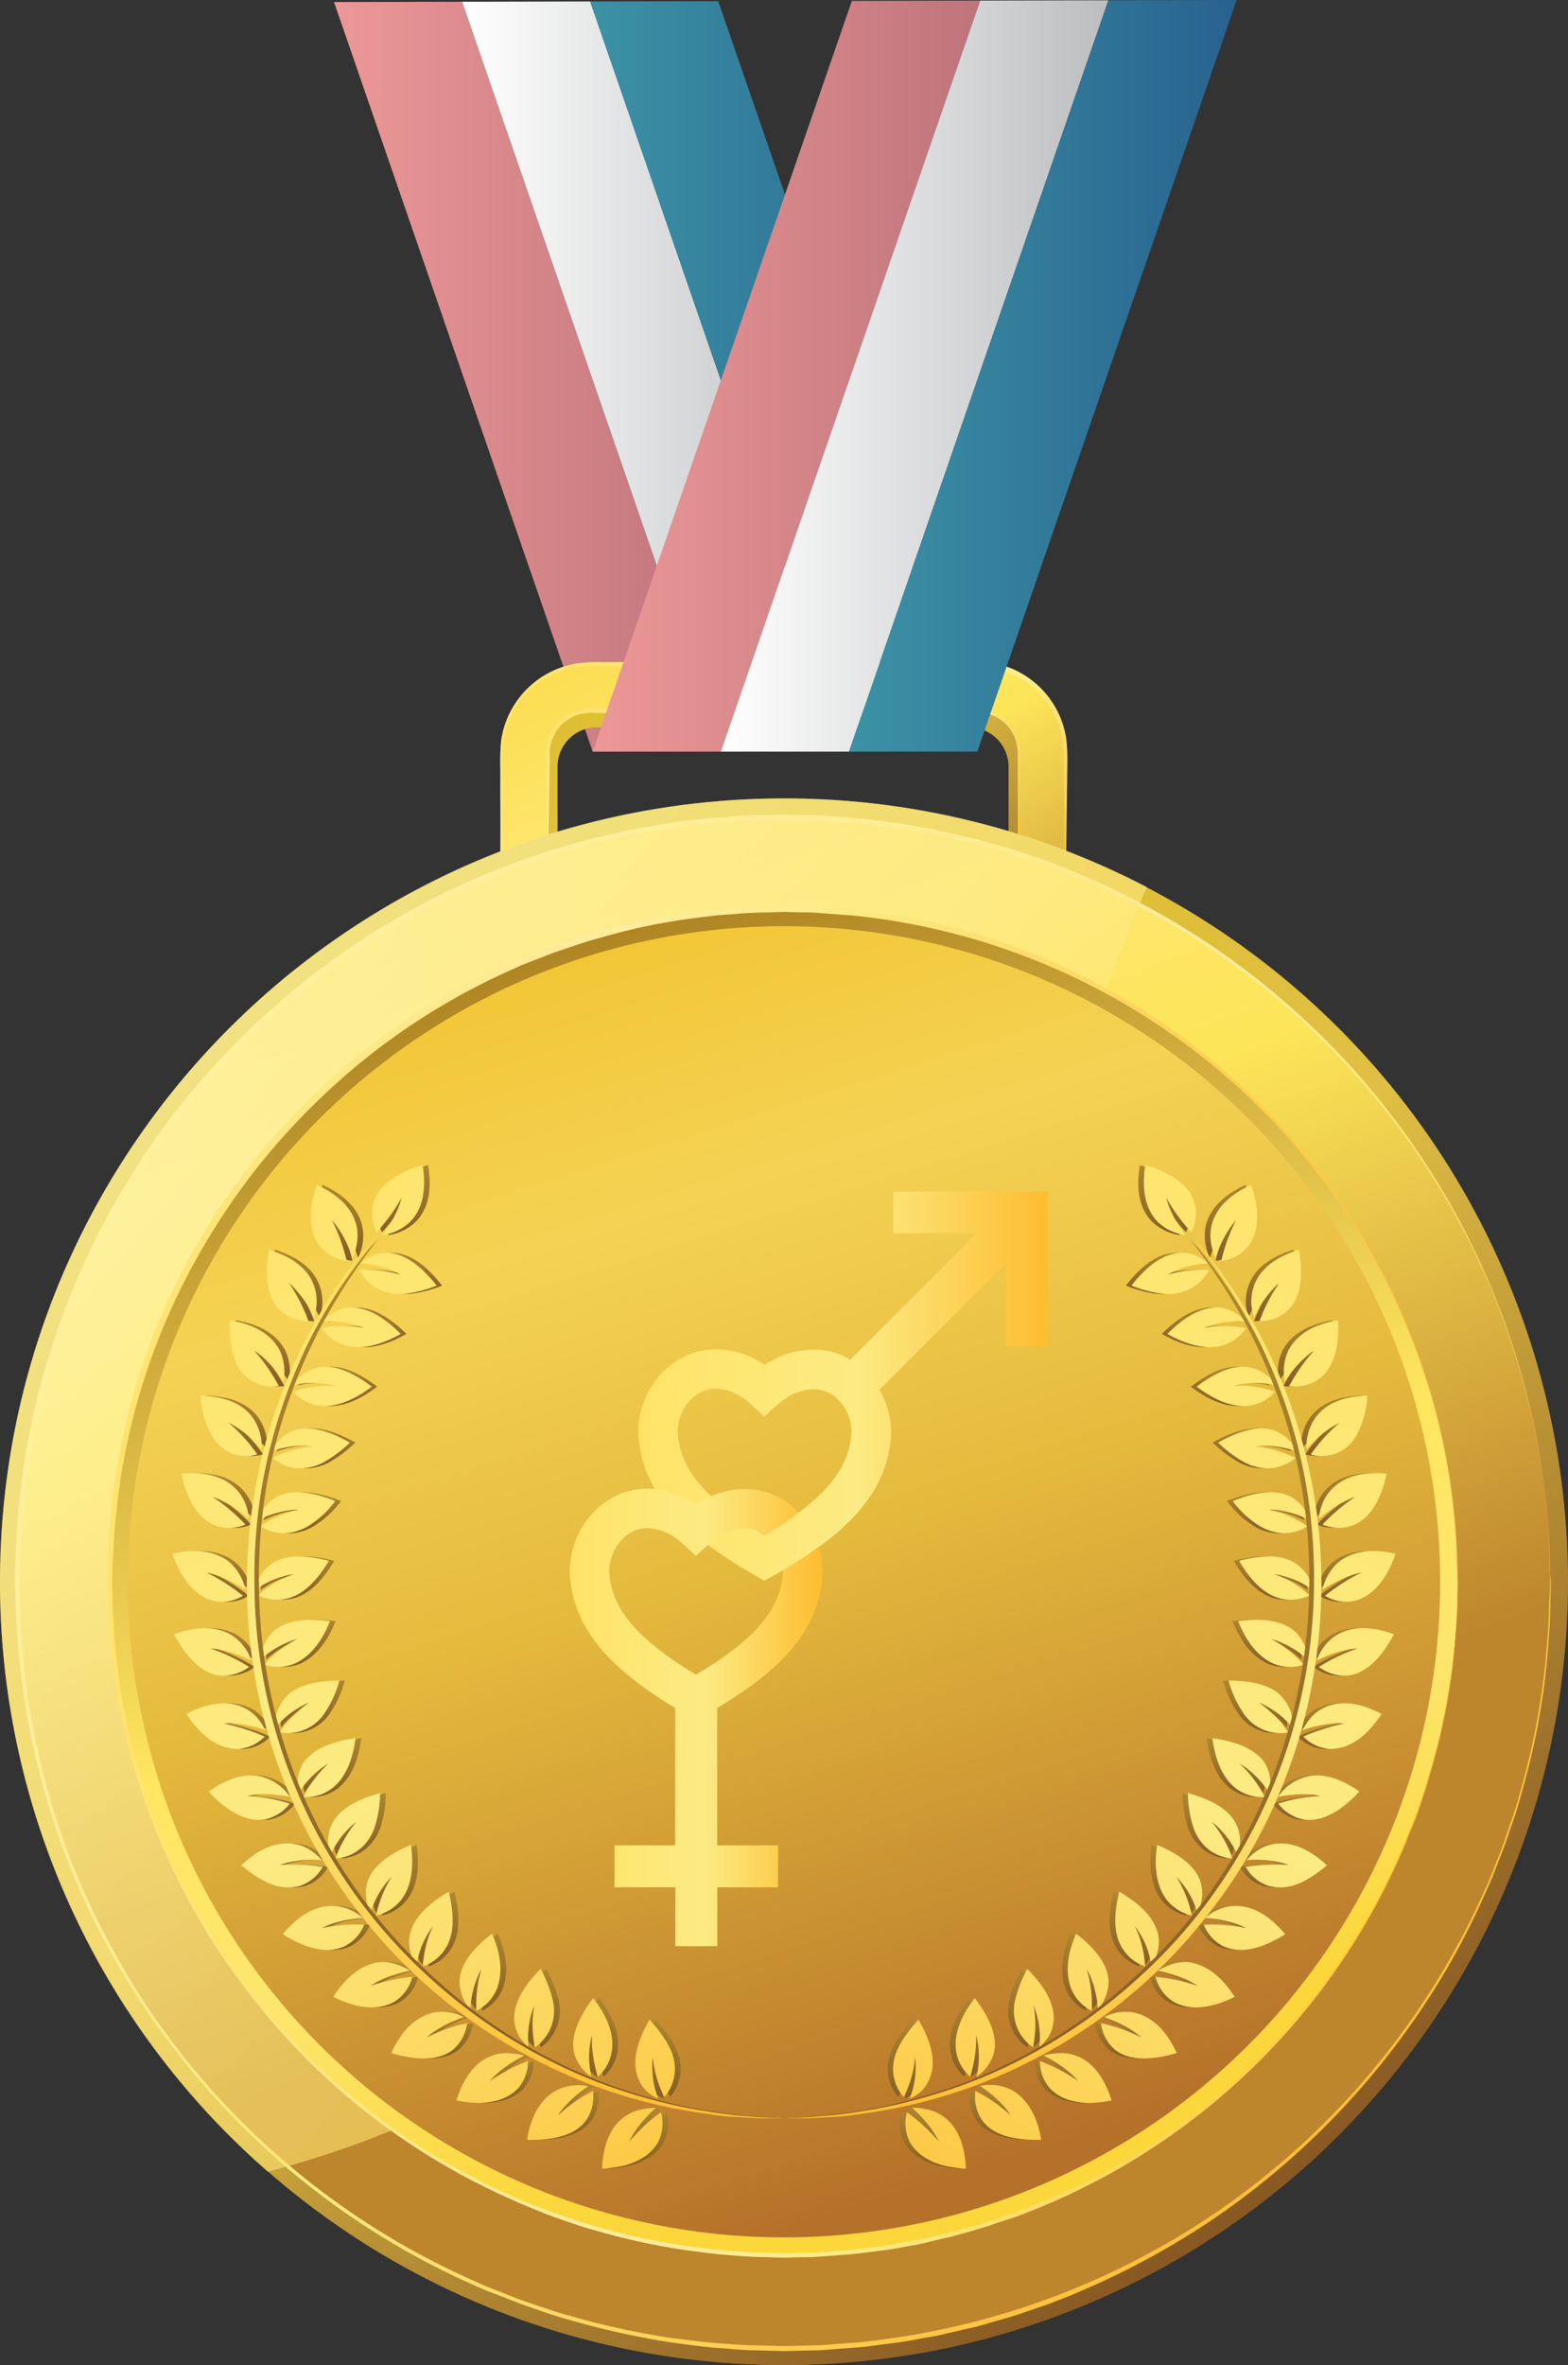 <svg id="dc9f7532-3d10-455f-b52e-64feba6551d1" data-name="Layer 1" xmlns="http://www.w3.org/2000/svg" xmlns:xlink="http://www.w3.org/1999/xlink" viewBox="0 0 481.22 725.53"><rect x="0" y="0" width="481.22" height="725.53" fill="#333333" stroke="none"/><defs><clipPath id="cf48232b-82c4-4915-83b4-00b9092a798a"><polygon points="-113.16 9.7 -112.18 9.7 -113.16 10.67 -113.16 9.7" fill="none"/></clipPath><linearGradient id="3223ce9d-2470-4eeb-8347-6cc4cdb1e3f7" x1="102.51" y1="115.54" x2="221.27" y2="115.54" gradientUnits="userSpaceOnUse"><stop offset="0" stop-color="#ed9898"/><stop offset="1" stop-color="#be747b"/></linearGradient><linearGradient id="949d2ff9-a2c7-4ebe-b0bf-d6d5d1fe1b25" x1="102.51" y1="0.58" x2="141.82" y2="0.58" gradientUnits="userSpaceOnUse"><stop offset="0" stop-color="#ed2526"/><stop offset="1" stop-color="#be1e2d"/></linearGradient><linearGradient id="d9efb53a-2b4f-41a0-815c-6311557c3e83" x1="141.82" y1="0.49" x2="181.12" y2="0.49" gradientUnits="userSpaceOnUse"><stop offset="0" stop-color="#fff"/><stop offset="1" stop-color="#bbbdbf"/></linearGradient><linearGradient id="0c79cdef-3d6a-41d2-892c-8578c6ec6519" x1="141.82" y1="115.5" x2="260.56" y2="115.5" xlink:href="#d9efb53a-2b4f-41a0-815c-6311557c3e83"/><linearGradient id="29047aae-6f8c-4faa-b986-021c58e5889f" x1="181.12" y1="115.45" x2="299.94" y2="115.45" gradientUnits="userSpaceOnUse"><stop offset="0" stop-color="#3c92a5"/><stop offset="1" stop-color="#28628f"/></linearGradient><linearGradient id="22a386d9-ff7a-4438-9288-5f4fd740a81f" x1="181.12" y1="0.4" x2="220.42" y2="0.4" gradientUnits="userSpaceOnUse"><stop offset="0" stop-color="#3c56a5"/><stop offset="1" stop-color="#2b388f"/></linearGradient><linearGradient id="9f15d57c-7a41-492c-bb5c-ffa4b3d432d2" x1="199.52" y1="585.12" x2="299.26" y2="410.94" gradientTransform="matrix(1, 0, 0, -1, 0, 750)" gradientUnits="userSpaceOnUse"><stop offset="0" stop-color="#ddbf24"/><stop offset="0.44" stop-color="#e0bf44"/><stop offset="1" stop-color="#815020"/></linearGradient><linearGradient id="a7f5bae0-59f2-4b65-b216-bb7a0b00e1d0" x1="196.24" y1="593.17" x2="302.33" y2="407.91" gradientTransform="matrix(1, 0, 0, -1, 0, 750)" gradientUnits="userSpaceOnUse"><stop offset="0" stop-color="#fbd73b"/><stop offset="0.37" stop-color="#fde66e"/><stop offset="0.53" stop-color="#fde558"/><stop offset="1" stop-color="#bd852c"/></linearGradient><linearGradient id="0948d5b1-3e16-4a24-8051-3132166cd00e" x1="213.07" y1="564.26" x2="283.87" y2="440.62" gradientTransform="matrix(1, 0, 0, -1, 0, 750)" gradientUnits="userSpaceOnUse"><stop offset="0" stop-color="#ffe36c"/><stop offset="0.37" stop-color="#ffed9e"/><stop offset="0.53" stop-color="#fdec88"/><stop offset="1" stop-color="#fdbe36"/></linearGradient><linearGradient id="9a5752ea-11f6-471b-baee-984eeb64211c" x1="222.44" y1="553.05" x2="276.34" y2="458.93" xlink:href="#0948d5b1-3e16-4a24-8051-3132166cd00e"/><linearGradient id="c979cbf8-6a48-461c-af5c-53db73493905" x1="113.52" y1="462.65" x2="398.94" y2="50.27" gradientTransform="matrix(1, 0, 0, -1, -9.74, 750.19)" xlink:href="#9f15d57c-7a41-492c-bb5c-ffa4b3d432d2"/><linearGradient id="3417c10c-9b89-4e10-a234-8772bb531efa" x1="136.25" y1="567.63" x2="282.48" y2="179.73" gradientTransform="matrix(1, 0, 0, -1, -9.74, 750.19)" xlink:href="#a7f5bae0-59f2-4b65-b216-bb7a0b00e1d0"/><linearGradient id="28bdd184-d8a0-49cf-b175-d5cab3c41caa" x1="83.33" y1="431.47" x2="417.23" y2="97.57" xlink:href="#0948d5b1-3e16-4a24-8051-3132166cd00e"/><clipPath id="86e7a241-51ef-4923-aeff-218bbc0f7634" transform="translate(-9.74 0.19)"><polygon points="-115.11 7.75 -116.08 7.75 -115.11 6.77 -115.11 7.75" fill="none" clip-path="url(#cf48232b-82c4-4915-83b4-00b9092a798a)"/></clipPath><linearGradient id="65d95d53-d625-4139-9b2a-6f8b862b08d2" x1="67.49" y1="417.45" x2="255.77" y2="256.26" gradientTransform="matrix(1, 0, 0, -1, 0, 750)" gradientUnits="userSpaceOnUse"><stop offset="0"/><stop offset="1" stop-color="#f6f6f6"/></linearGradient><linearGradient id="c4913c8a-2c94-4956-829d-c5dd9e03edad" x1="67.49" y1="417.45" x2="255.77" y2="256.26" gradientTransform="matrix(1, 0, 0, -1, 0, 750)" gradientUnits="userSpaceOnUse"><stop offset="0" stop-color="#fff9bf"/><stop offset="1" stop-color="#ffe56f"/></linearGradient><linearGradient id="b8ff7c19-7db7-4228-84d8-321ce4cbf186" x1="187.02" y1="472.96" x2="297.7" y2="109.44" gradientTransform="matrix(1, 0, 0, -1, -9.74, 750.19)" gradientUnits="userSpaceOnUse"><stop offset="0" stop-color="#ab7f20"/><stop offset="0.58" stop-color="#ffe660"/><stop offset="0.78" stop-color="#fde66e"/><stop offset="1" stop-color="#fbd73b"/></linearGradient><linearGradient id="f6afd37c-51b6-42d6-b5d0-4146dc3ba3db" x1="171.7" y1="513.22" x2="307.77" y2="83.7" gradientTransform="matrix(1, 0, 0, -1, -9.74, 750.19)" gradientUnits="userSpaceOnUse"><stop offset="0" stop-color="#efbf21"/><stop offset="0.31" stop-color="#f5d254"/><stop offset="0.56" stop-color="#e4ba3d"/><stop offset="1" stop-color="#b57129"/></linearGradient><linearGradient id="ca92d2c1-a79c-4ae3-bddd-6d043c7753b1" x1="42.73" y1="265.01" x2="458.3" y2="265.01" gradientTransform="matrix(1, 0, 0, -1, 0, 750)" gradientUnits="userSpaceOnUse"><stop offset="0" stop-color="#ffe36c"/><stop offset="0.37" stop-color="#ffec9d"/><stop offset="0.53" stop-color="#fdec87"/><stop offset="1" stop-color="#fdbe34"/></linearGradient><linearGradient id="6b9ddd8c-da2d-435a-b55d-b4cf53c4cd1b" x1="205.54" y1="84.9" x2="205.54" y2="103.59" gradientTransform="matrix(1, 0, 0, -1, 0, 750)" gradientUnits="userSpaceOnUse"><stop offset="0" stop-color="#855e25"/><stop offset="1" stop-color="#ae872e"/></linearGradient><linearGradient id="49eb815e-20e8-413f-9814-3839a44e7897" x1="212.54" y1="106.45" x2="212.54" y2="130.62" xlink:href="#6b9ddd8c-da2d-435a-b55d-b4cf53c4cd1b"/><linearGradient id="36d53ccc-8e30-4f91-9e6c-65f02d407081" x1="183.29" y1="93.79" x2="183.29" y2="110.57" xlink:href="#6b9ddd8c-da2d-435a-b55d-b4cf53c4cd1b"/><linearGradient id="5f38aa3a-ddb4-4b6e-bf2c-06d43bd60e10" x1="193.4" y1="112.97" x2="193.4" y2="137.22" xlink:href="#6b9ddd8c-da2d-435a-b55d-b4cf53c4cd1b"/><linearGradient id="3911cdc9-81e6-4258-9f48-0aabc82cf4c4" x1="162.55" y1="105.06" x2="162.55" y2="120.36" xlink:href="#6b9ddd8c-da2d-435a-b55d-b4cf53c4cd1b"/><linearGradient id="d754eaad-098d-4dc4-89d3-59cd112e2bb3" x1="175.42" y1="122.11" x2="175.42" y2="146.22" xlink:href="#6b9ddd8c-da2d-435a-b55d-b4cf53c4cd1b"/><linearGradient id="a08e4d25-3331-4c06-878d-d8fa29cb6811" x1="143.22" y1="118.73" x2="143.22" y2="133.05" xlink:href="#6b9ddd8c-da2d-435a-b55d-b4cf53c4cd1b"/><linearGradient id="31bb5b38-38f4-459a-81e7-5d794dcdc4e8" x1="158.81" y1="133.42" x2="158.81" y2="157.06" xlink:href="#6b9ddd8c-da2d-435a-b55d-b4cf53c4cd1b"/><linearGradient id="3b0be048-a7ea-42f2-962a-93117bcbecbb" x1="125.94" y1="134.35" x2="125.94" y2="148.14" xlink:href="#6b9ddd8c-da2d-435a-b55d-b4cf53c4cd1b"/><linearGradient id="9ab65e77-59fc-4e4d-aba8-49ebc270a7a5" x1="143.73" y1="147.08" x2="143.73" y2="169.95" xlink:href="#6b9ddd8c-da2d-435a-b55d-b4cf53c4cd1b"/><linearGradient id="402019df-5389-44c1-b4b0-cb609a9610f1" x1="110.76" y1="151.98" x2="110.76" y2="165.38" xlink:href="#6b9ddd8c-da2d-435a-b55d-b4cf53c4cd1b"/><linearGradient id="ee2ce4f5-4fa9-47c2-bda3-c6e2fd186734" x1="130.87" y1="162.68" x2="130.87" y2="184.29" xlink:href="#6b9ddd8c-da2d-435a-b55d-b4cf53c4cd1b"/><linearGradient id="86112799-3c42-4fbd-9beb-cb4e8daed339" x1="97.98" y1="171.25" x2="97.98" y2="184.69" xlink:href="#6b9ddd8c-da2d-435a-b55d-b4cf53c4cd1b"/><linearGradient id="ce39d0c2-07b3-4b29-8279-7e543762d937" x1="120.14" y1="180.05" x2="120.14" y2="200.13" xlink:href="#6b9ddd8c-da2d-435a-b55d-b4cf53c4cd1b"/><linearGradient id="79a4a291-faad-4486-9241-2e28ed8a44e4" x1="87.92" y1="191.94" x2="87.92" y2="205.52" xlink:href="#6b9ddd8c-da2d-435a-b55d-b4cf53c4cd1b"/><linearGradient id="a0c08d52-02d1-41eb-868b-b07c174af480" x1="111.73" y1="198.84" x2="111.73" y2="216.96" xlink:href="#6b9ddd8c-da2d-435a-b55d-b4cf53c4cd1b"/><linearGradient id="a26c3a86-a997-496c-a339-3a2dbd13c9f9" x1="80.85" y1="213.68" x2="80.85" y2="227.71" xlink:href="#6b9ddd8c-da2d-435a-b55d-b4cf53c4cd1b"/><linearGradient id="f3f9b751-97e3-45d9-9f9b-50c04ad7f53a" x1="105.7" y1="218.59" x2="105.7" y2="234.69" xlink:href="#6b9ddd8c-da2d-435a-b55d-b4cf53c4cd1b"/><linearGradient id="63176a41-b49d-4d9d-89c1-5dec183d8b03" x1="76.75" y1="236.11" x2="76.75" y2="250.77" xlink:href="#6b9ddd8c-da2d-435a-b55d-b4cf53c4cd1b"/><linearGradient id="a57b3e96-7610-48da-aa90-1e28500d6497" x1="102.08" y1="238.89" x2="102.08" y2="253.29" xlink:href="#6b9ddd8c-da2d-435a-b55d-b4cf53c4cd1b"/><linearGradient id="840e95ac-e656-44d2-8201-1760a4429dfe" x1="75.62" y1="258.84" x2="75.62" y2="274.39" xlink:href="#6b9ddd8c-da2d-435a-b55d-b4cf53c4cd1b"/><linearGradient id="1390bfc0-76ca-4085-80d1-f55c0e4a7619" x1="101" y1="259.43" x2="101" y2="272.75" xlink:href="#6b9ddd8c-da2d-435a-b55d-b4cf53c4cd1b"/><linearGradient id="0c9e0dde-e034-412d-a976-ba92292e52d2" x1="77.53" y1="281.49" x2="77.53" y2="298.29" xlink:href="#6b9ddd8c-da2d-435a-b55d-b4cf53c4cd1b"/><linearGradient id="4fd92076-1d17-484b-8172-0e3d4061b151" x1="102.52" y1="279.85" x2="102.52" y2="292.45" xlink:href="#6b9ddd8c-da2d-435a-b55d-b4cf53c4cd1b"/><linearGradient id="9cf0dccf-0761-485d-af80-8fc98d32b221" x1="82.43" y1="303.64" x2="82.43" y2="322.14" xlink:href="#6b9ddd8c-da2d-435a-b55d-b4cf53c4cd1b"/><linearGradient id="c5355363-1fdd-4250-997a-fe7c445ad4c4" x1="106.71" y1="299.81" x2="106.71" y2="311.98" xlink:href="#6b9ddd8c-da2d-435a-b55d-b4cf53c4cd1b"/><linearGradient id="ff9af701-572f-4b69-8596-43fb1ec258e9" x1="90.37" y1="324.91" x2="90.37" y2="345.19" xlink:href="#6b9ddd8c-da2d-435a-b55d-b4cf53c4cd1b"/><linearGradient id="0c9bac71-775f-458c-9d87-b58c20f0b62b" x1="113.35" y1="318.9" x2="113.35" y2="330.96" xlink:href="#6b9ddd8c-da2d-435a-b55d-b4cf53c4cd1b"/><linearGradient id="764488b2-75af-4145-84d4-e81f4cf63d1b" x1="101.06" y1="344.9" x2="101.06" y2="366.83" xlink:href="#6b9ddd8c-da2d-435a-b55d-b4cf53c4cd1b"/><linearGradient id="099284b0-dc49-489a-9111-57d5b64808c5" x1="122.38" y1="336.85" x2="122.38" y2="349.04" xlink:href="#6b9ddd8c-da2d-435a-b55d-b4cf53c4cd1b"/><linearGradient id="08afad4e-2bc5-45a8-884a-f01a3051806f" x1="114.07" y1="363.39" x2="114.07" y2="386.71" xlink:href="#6b9ddd8c-da2d-435a-b55d-b4cf53c4cd1b"/><linearGradient id="2bb29ed9-9060-47b1-a29a-adf5f3c9d5ef" x1="133.51" y1="353.27" x2="133.51" y2="365.83" xlink:href="#6b9ddd8c-da2d-435a-b55d-b4cf53c4cd1b"/><linearGradient id="cdec619d-64cf-4a7b-bf47-39c0aa79403a" x1="133.57" y1="371.15" x2="133.57" y2="392.77" xlink:href="#6b9ddd8c-da2d-435a-b55d-b4cf53c4cd1b"/><linearGradient id="d4b31736-ba46-4f34-ac16-83a95aacbfa2" x1="31.86" y1="394.03" x2="233.05" y2="41.95" gradientTransform="matrix(1, 0, 0, -1, 0, 750)" gradientUnits="userSpaceOnUse"><stop offset="0" stop-color="#ffe367"/><stop offset="0.53" stop-color="#fceb83"/><stop offset="1" stop-color="#fdbd30"/></linearGradient><linearGradient id="af740b06-623c-41ff-af6a-b0b1913433d8" x1="47.28" y1="402.81" x2="248.46" y2="50.75" xlink:href="#d4b31736-ba46-4f34-ac16-83a95aacbfa2"/><linearGradient id="686bee91-46c6-4c7b-8b73-3a24028c452d" x1="18.58" y1="386.48" x2="219.78" y2="34.38" xlink:href="#d4b31736-ba46-4f34-ac16-83a95aacbfa2"/><linearGradient id="69b6a7c9-ea18-4e16-86c1-61d537028772" x1="35.99" y1="396.34" x2="237.15" y2="44.31" xlink:href="#d4b31736-ba46-4f34-ac16-83a95aacbfa2"/><linearGradient id="e5ed29dc-87e5-4fbb-a2f9-886178d3e48e" x1="7.49" y1="380.19" x2="208.71" y2="28.05" xlink:href="#d4b31736-ba46-4f34-ac16-83a95aacbfa2"/><linearGradient id="6e338cb0-f73c-4d45-abcb-d94e4e7e30fc" x1="26.6" y1="390.96" x2="227.74" y2="38.96" xlink:href="#d4b31736-ba46-4f34-ac16-83a95aacbfa2"/><linearGradient id="19f9d6e6-8899-4e8d-b70a-f85af8e0f026" x1="-1.44" y1="375.12" x2="199.8" y2="22.95" xlink:href="#d4b31736-ba46-4f34-ac16-83a95aacbfa2"/><linearGradient id="3b504a5f-9633-46b8-9d40-cfc38206b246" x1="19.34" y1="386.8" x2="220.47" y2="34.83" xlink:href="#d4b31736-ba46-4f34-ac16-83a95aacbfa2"/><linearGradient id="775741fd-17c4-452a-84f2-9a55140a28df" x1="-7.58" y1="371.62" x2="193.67" y2="19.44" xlink:href="#d4b31736-ba46-4f34-ac16-83a95aacbfa2"/><linearGradient id="95703161-391a-469d-b957-0bb88e923fc8" x1="13.91" y1="383.68" x2="215.02" y2="31.74" xlink:href="#d4b31736-ba46-4f34-ac16-83a95aacbfa2"/><linearGradient id="d84b8f0b-5dce-46bd-9770-bacb94aee503" x1="-11.29" y1="369.52" x2="189.97" y2="17.32" xlink:href="#d4b31736-ba46-4f34-ac16-83a95aacbfa2"/><linearGradient id="bad04b51-17bf-463b-a470-04950d953244" x1="10.73" y1="381.92" x2="211.87" y2="29.93" xlink:href="#d4b31736-ba46-4f34-ac16-83a95aacbfa2"/><linearGradient id="8f06000c-fafe-4690-928a-cf30ff35b4a5" x1="-12.41" y1="368.89" x2="188.86" y2="16.67" xlink:href="#d4b31736-ba46-4f34-ac16-83a95aacbfa2"/><linearGradient id="cc4e1521-02c7-4c0c-bcee-c508ede296ea" x1="9.75" y1="381.4" x2="210.91" y2="29.37" xlink:href="#d4b31736-ba46-4f34-ac16-83a95aacbfa2"/><linearGradient id="0f3ff637-f88a-4d33-95a6-f51898432c29" x1="-10.87" y1="369.78" x2="190.41" y2="17.53" xlink:href="#d4b31736-ba46-4f34-ac16-83a95aacbfa2"/><linearGradient id="2ad77414-b9b9-4b31-bc8a-720bba1b0c1d" x1="10.98" y1="382.13" x2="212.16" y2="30.06" xlink:href="#d4b31736-ba46-4f34-ac16-83a95aacbfa2"/><linearGradient id="0d931148-efcd-4637-882c-c356039f2e70" x1="-6.75" y1="372.13" x2="194.54" y2="19.88" xlink:href="#d4b31736-ba46-4f34-ac16-83a95aacbfa2"/><linearGradient id="046674ec-ad17-4c20-9e2f-852a95fb29cb" x1="14.51" y1="384.17" x2="215.71" y2="32.07" xlink:href="#d4b31736-ba46-4f34-ac16-83a95aacbfa2"/><linearGradient id="c0da1181-9204-4876-954c-08b30ce3a49c" x1="0.16" y1="376.06" x2="201.45" y2="23.8" xlink:href="#d4b31736-ba46-4f34-ac16-83a95aacbfa2"/><linearGradient id="2261c8d5-9558-4086-aa85-28f0f49b04c7" x1="20.09" y1="387.37" x2="221.31" y2="35.25" xlink:href="#d4b31736-ba46-4f34-ac16-83a95aacbfa2"/><linearGradient id="c09fe907-2aa7-4888-b75e-add955dc1c53" x1="9.26" y1="381.24" x2="210.54" y2="29" xlink:href="#d4b31736-ba46-4f34-ac16-83a95aacbfa2"/><linearGradient id="f5c4e9ba-5e5b-4e5a-bb34-b45da7758e66" x1="27.94" y1="391.86" x2="229.17" y2="39.71" xlink:href="#d4b31736-ba46-4f34-ac16-83a95aacbfa2"/><linearGradient id="a4ca2702-b923-4592-b3c4-4afbd4381f6a" x1="20.54" y1="387.66" x2="221.8" y2="35.45" xlink:href="#d4b31736-ba46-4f34-ac16-83a95aacbfa2"/><linearGradient id="78cf4eeb-33a5-4a3a-bb82-bf9afdbae273" x1="37.47" y1="397.31" x2="238.72" y2="45.13" xlink:href="#d4b31736-ba46-4f34-ac16-83a95aacbfa2"/><linearGradient id="2ab289e6-f6d6-4869-a7d1-d124f9ead140" x1="33.8" y1="395.21" x2="235.05" y2="43.04" xlink:href="#d4b31736-ba46-4f34-ac16-83a95aacbfa2"/><linearGradient id="1495be0d-fa7b-4d70-9429-d89d64693e89" x1="48.94" y1="403.87" x2="250.2" y2="51.65" xlink:href="#d4b31736-ba46-4f34-ac16-83a95aacbfa2"/><linearGradient id="656869a4-e300-40fc-9479-ef697ae9f094" x1="48.98" y1="403.86" x2="250.2" y2="51.71" xlink:href="#d4b31736-ba46-4f34-ac16-83a95aacbfa2"/><linearGradient id="35d9e04e-075b-45d4-b5e9-0a284f5fc183" x1="61.93" y1="411.29" x2="263.22" y2="59.03" xlink:href="#d4b31736-ba46-4f34-ac16-83a95aacbfa2"/><linearGradient id="00b01011-55c3-41a1-a9d1-44b6ac88fccf" x1="65.7" y1="413.4" x2="266.91" y2="61.27" xlink:href="#d4b31736-ba46-4f34-ac16-83a95aacbfa2"/><linearGradient id="7ba4b95c-0f32-43a6-aff8-70388a9ce47b" x1="76.28" y1="419.48" x2="277.59" y2="67.18" xlink:href="#d4b31736-ba46-4f34-ac16-83a95aacbfa2"/><linearGradient id="f1c9b034-abeb-4d69-a161-123e44060bc6" x1="83.7" y1="423.67" x2="284.91" y2="71.55" xlink:href="#d4b31736-ba46-4f34-ac16-83a95aacbfa2"/><linearGradient id="2b55fd52-e20e-4d90-bef7-19be135723f7" x1="91.78" y1="428.32" x2="293.08" y2="76.04" xlink:href="#d4b31736-ba46-4f34-ac16-83a95aacbfa2"/><linearGradient id="6722c4e9-1144-4958-864e-a82f79e73c4a" x1="102.67" y1="434.48" x2="303.83" y2="82.45" xlink:href="#d4b31736-ba46-4f34-ac16-83a95aacbfa2"/><linearGradient id="8c83e339-2b0c-496d-8309-5e172c9672c7" x1="162.63" y1="84.9" x2="162.63" y2="103.59" gradientTransform="translate(457.79 750) rotate(180)" xlink:href="#6b9ddd8c-da2d-435a-b55d-b4cf53c4cd1b"/><linearGradient id="d9ef1628-6b0f-4883-b816-fd09a231ee86" x1="169.54" y1="106.45" x2="169.54" y2="130.62" gradientTransform="translate(457.79 750) rotate(180)" xlink:href="#6b9ddd8c-da2d-435a-b55d-b4cf53c4cd1b"/><linearGradient id="5eb61add-c85a-4cc4-a2c3-f5f3f0453b9b" x1="140.38" y1="93.79" x2="140.38" y2="110.57" gradientTransform="translate(457.79 750) rotate(180)" xlink:href="#6b9ddd8c-da2d-435a-b55d-b4cf53c4cd1b"/><linearGradient id="a9c50ce3-4be5-4b68-a1da-8857c4148353" x1="150.49" y1="112.97" x2="150.49" y2="137.22" gradientTransform="translate(457.79 750) rotate(180)" xlink:href="#6b9ddd8c-da2d-435a-b55d-b4cf53c4cd1b"/><linearGradient id="e793e2fc-191f-4fb0-a8fc-666d8e0ae55a" x1="119.54" y1="105.06" x2="119.54" y2="120.36" gradientTransform="translate(457.79 750) rotate(180)" xlink:href="#6b9ddd8c-da2d-435a-b55d-b4cf53c4cd1b"/><linearGradient id="61f713d4-2201-40e2-bf2d-22da29e568ca" x1="132.5" y1="122.11" x2="132.5" y2="146.22" gradientTransform="translate(457.79 750) rotate(180)" xlink:href="#6b9ddd8c-da2d-435a-b55d-b4cf53c4cd1b"/><linearGradient id="2fb385e8-e68c-4c08-9a5d-a66e54c2fbba" x1="100.31" y1="118.73" x2="100.31" y2="133.05" gradientTransform="translate(457.79 750) rotate(180)" xlink:href="#6b9ddd8c-da2d-435a-b55d-b4cf53c4cd1b"/><linearGradient id="ccede92d-79d9-45b8-a011-43b21ec448f3" x1="115.81" y1="133.42" x2="115.81" y2="157.06" gradientTransform="translate(457.79 750) rotate(180)" xlink:href="#6b9ddd8c-da2d-435a-b55d-b4cf53c4cd1b"/><linearGradient id="80bb14a3-7b47-4bf4-a965-67f27b6d5061" x1="83.03" y1="134.35" x2="83.03" y2="148.14" gradientTransform="translate(457.79 750) rotate(180)" xlink:href="#6b9ddd8c-da2d-435a-b55d-b4cf53c4cd1b"/><linearGradient id="424ebd77-b1e1-481a-ae62-2fee8b2363e8" x1="100.82" y1="147.08" x2="100.82" y2="169.95" gradientTransform="translate(457.79 750) rotate(180)" xlink:href="#6b9ddd8c-da2d-435a-b55d-b4cf53c4cd1b"/><linearGradient id="6dbb40cc-25e5-4da9-ac38-bcfae668d3e1" x1="67.76" y1="151.98" x2="67.76" y2="165.38" gradientTransform="translate(457.79 750) rotate(180)" xlink:href="#6b9ddd8c-da2d-435a-b55d-b4cf53c4cd1b"/><linearGradient id="1d95998f-05b9-4713-acbc-56a9e09efe71" x1="87.86" y1="162.68" x2="87.86" y2="184.29" gradientTransform="translate(457.79 750) rotate(180)" xlink:href="#6b9ddd8c-da2d-435a-b55d-b4cf53c4cd1b"/><linearGradient id="d7177a0c-0a73-4b34-858b-8371392d00c0" x1="55.07" y1="171.25" x2="55.07" y2="184.69" gradientTransform="translate(457.79 750) rotate(180)" xlink:href="#6b9ddd8c-da2d-435a-b55d-b4cf53c4cd1b"/><linearGradient id="a6023fca-7059-434b-900b-479eccd6217c" x1="77.13" y1="180.05" x2="77.13" y2="200.13" gradientTransform="translate(457.79 750) rotate(180)" xlink:href="#6b9ddd8c-da2d-435a-b55d-b4cf53c4cd1b"/><linearGradient id="49bde86f-76d5-4675-a402-5549f350025f" x1="45.01" y1="191.94" x2="45.01" y2="205.52" gradientTransform="translate(457.79 750) rotate(180)" xlink:href="#6b9ddd8c-da2d-435a-b55d-b4cf53c4cd1b"/><linearGradient id="492ee7c2-493f-45fa-be9e-b1268d67d6bd" x1="68.82" y1="198.84" x2="68.82" y2="216.96" gradientTransform="translate(457.79 750) rotate(180)" xlink:href="#6b9ddd8c-da2d-435a-b55d-b4cf53c4cd1b"/><linearGradient id="a0608033-4f1a-4a4a-9f3c-33dd5c71287b" x1="37.94" y1="213.68" x2="37.94" y2="227.71" gradientTransform="translate(457.79 750) rotate(180)" xlink:href="#6b9ddd8c-da2d-435a-b55d-b4cf53c4cd1b"/><linearGradient id="71eab37c-d148-4f8f-b2c4-4cd7702dbd28" x1="62.79" y1="218.59" x2="62.79" y2="234.69" gradientTransform="translate(457.79 750) rotate(180)" xlink:href="#6b9ddd8c-da2d-435a-b55d-b4cf53c4cd1b"/><linearGradient id="f47c12e9-31a2-49be-8de5-247131264c9f" x1="33.84" y1="236.11" x2="33.84" y2="250.77" gradientTransform="translate(457.79 750) rotate(180)" xlink:href="#6b9ddd8c-da2d-435a-b55d-b4cf53c4cd1b"/><linearGradient id="670d02ee-0b8e-45af-be85-92759cb7a8da" x1="59.17" y1="238.89" x2="59.17" y2="253.29" gradientTransform="translate(457.79 750) rotate(180)" xlink:href="#6b9ddd8c-da2d-435a-b55d-b4cf53c4cd1b"/><linearGradient id="fd0734ef-c825-461d-8032-4e65cf52357a" x1="32.71" y1="258.84" x2="32.71" y2="274.39" gradientTransform="translate(457.79 750) rotate(180)" xlink:href="#6b9ddd8c-da2d-435a-b55d-b4cf53c4cd1b"/><linearGradient id="4030fa57-cf42-488f-8b54-9e1740bb3aaf" x1="58.09" y1="259.43" x2="58.09" y2="272.75" gradientTransform="translate(457.79 750) rotate(180)" xlink:href="#6b9ddd8c-da2d-435a-b55d-b4cf53c4cd1b"/><linearGradient id="51a26010-5170-4f74-9a8a-158d609b313a" x1="34.52" y1="281.49" x2="34.52" y2="298.29" gradientTransform="translate(457.79 750) rotate(180)" xlink:href="#6b9ddd8c-da2d-435a-b55d-b4cf53c4cd1b"/><linearGradient id="0d8b7f1d-9eba-4017-a551-ea8fc8df769d" x1="59.61" y1="279.85" x2="59.61" y2="292.45" gradientTransform="translate(457.79 750) rotate(180)" xlink:href="#6b9ddd8c-da2d-435a-b55d-b4cf53c4cd1b"/><linearGradient id="f2925121-1790-4afe-9773-eda62d1016b4" x1="39.43" y1="303.64" x2="39.43" y2="322.14" gradientTransform="translate(457.79 750) rotate(180)" xlink:href="#6b9ddd8c-da2d-435a-b55d-b4cf53c4cd1b"/><linearGradient id="9c0058ae-f5fd-44d2-b299-09e176a1e197" x1="63.8" y1="299.81" x2="63.8" y2="311.98" gradientTransform="translate(457.79 750) rotate(180)" xlink:href="#6b9ddd8c-da2d-435a-b55d-b4cf53c4cd1b"/><linearGradient id="95ee99ee-4f41-463b-9d83-bd9df9f03f6e" x1="47.46" y1="324.91" x2="47.46" y2="345.19" gradientTransform="translate(457.79 750) rotate(180)" xlink:href="#6b9ddd8c-da2d-435a-b55d-b4cf53c4cd1b"/><linearGradient id="fe8f300f-bbff-4587-97e4-d08b93442611" x1="70.44" y1="318.9" x2="70.44" y2="330.96" gradientTransform="translate(457.79 750) rotate(180)" xlink:href="#6b9ddd8c-da2d-435a-b55d-b4cf53c4cd1b"/><linearGradient id="c49c515f-0511-43aa-a873-3b1e254d3dca" x1="58.05" y1="344.9" x2="58.05" y2="366.83" gradientTransform="translate(457.79 750) rotate(180)" xlink:href="#6b9ddd8c-da2d-435a-b55d-b4cf53c4cd1b"/><linearGradient id="d122a188-c693-4759-af49-0d6fe5553ad6" x1="79.37" y1="336.85" x2="79.37" y2="349.04" gradientTransform="translate(457.79 750) rotate(180)" xlink:href="#6b9ddd8c-da2d-435a-b55d-b4cf53c4cd1b"/><linearGradient id="d73f129a-fefb-44c7-a896-cd48c98d534a" x1="71.16" y1="363.39" x2="71.16" y2="386.71" gradientTransform="translate(457.79 750) rotate(180)" xlink:href="#6b9ddd8c-da2d-435a-b55d-b4cf53c4cd1b"/><linearGradient id="31919e6b-6740-4f4f-8daf-a31dc0c0c710" x1="90.6" y1="353.27" x2="90.6" y2="365.83" gradientTransform="translate(457.79 750) rotate(180)" xlink:href="#6b9ddd8c-da2d-435a-b55d-b4cf53c4cd1b"/><linearGradient id="300949dd-5c4e-4314-895f-765dbe1b1fbe" x1="90.66" y1="371.15" x2="90.66" y2="392.77" gradientTransform="translate(457.79 750) rotate(180)" xlink:href="#6b9ddd8c-da2d-435a-b55d-b4cf53c4cd1b"/><linearGradient id="14a16ffd-f836-43db-835d-deeeaed8540d" x1="-11.06" y1="394.04" x2="190.13" y2="41.96" gradientTransform="translate(457.79 750) rotate(180)" xlink:href="#d4b31736-ba46-4f34-ac16-83a95aacbfa2"/><linearGradient id="e8caca92-9692-45ea-a838-059cfbc6a8bc" x1="4.37" y1="402.82" x2="205.54" y2="50.76" gradientTransform="translate(457.79 750) rotate(180)" xlink:href="#d4b31736-ba46-4f34-ac16-83a95aacbfa2"/><linearGradient id="18255046-e927-4f09-8d71-1cbf7c09d5b8" x1="-24.41" y1="386.45" x2="176.8" y2="34.34" gradientTransform="translate(457.79 750) rotate(180)" xlink:href="#d4b31736-ba46-4f34-ac16-83a95aacbfa2"/><linearGradient id="3854bcfd-f067-4b4d-a32e-e6f21f81ac5e" x1="-6.93" y1="396.35" x2="194.24" y2="44.32" gradientTransform="translate(457.79 750) rotate(180)" xlink:href="#d4b31736-ba46-4f34-ac16-83a95aacbfa2"/><linearGradient id="5d6e7c6a-369f-4031-bd11-ce1e5af627fc" x1="-35.43" y1="380.19" x2="165.79" y2="28.06" gradientTransform="translate(457.79 750) rotate(180)" xlink:href="#d4b31736-ba46-4f34-ac16-83a95aacbfa2"/><linearGradient id="20fceaa0-ed73-4c11-9dd0-98b81ddccce6" x1="-16.31" y1="390.96" x2="184.83" y2="38.97" gradientTransform="translate(457.79 750) rotate(180)" xlink:href="#d4b31736-ba46-4f34-ac16-83a95aacbfa2"/><linearGradient id="37a96206-b020-42d9-95a7-ba6064437e48" x1="-44.35" y1="375.12" x2="156.89" y2="22.96" gradientTransform="translate(457.79 750) rotate(180)" xlink:href="#d4b31736-ba46-4f34-ac16-83a95aacbfa2"/><linearGradient id="5692fb9f-6652-4ab0-a96d-f728baf98b72" x1="-23.57" y1="386.81" x2="177.56" y2="34.84" gradientTransform="translate(457.79 750) rotate(180)" xlink:href="#d4b31736-ba46-4f34-ac16-83a95aacbfa2"/><linearGradient id="5f09abe3-8349-4ccf-a586-3b6bdf3c46fc" x1="-50.49" y1="371.63" x2="150.76" y2="19.45" gradientTransform="translate(457.79 750) rotate(180)" xlink:href="#d4b31736-ba46-4f34-ac16-83a95aacbfa2"/><linearGradient id="8c6f83df-6cdc-4bb9-8597-6de6daf74a88" x1="-29" y1="383.69" x2="172.11" y2="31.75" gradientTransform="translate(457.79 750) rotate(180)" xlink:href="#d4b31736-ba46-4f34-ac16-83a95aacbfa2"/><linearGradient id="0e1aec6b-a8a6-4bc1-bc3a-76c32c7f9f56" x1="-54.21" y1="369.53" x2="147.05" y2="17.32" gradientTransform="translate(457.79 750) rotate(180)" xlink:href="#d4b31736-ba46-4f34-ac16-83a95aacbfa2"/><linearGradient id="559d7e1b-609a-449c-85cf-1a2652d576f2" x1="-32.18" y1="381.93" x2="168.95" y2="29.94" gradientTransform="translate(457.79 750) rotate(180)" xlink:href="#d4b31736-ba46-4f34-ac16-83a95aacbfa2"/><linearGradient id="77a1a0b4-a5b3-488b-8b0b-419c9808be0b" x1="-55.4" y1="368.86" x2="145.87" y2="16.63" gradientTransform="translate(457.79 750) rotate(180)" xlink:href="#d4b31736-ba46-4f34-ac16-83a95aacbfa2"/><linearGradient id="1b30a7b1-737d-4f25-b33f-0ec209f5b5d7" x1="-33.16" y1="381.41" x2="168" y2="29.38" gradientTransform="translate(457.79 750) rotate(180)" xlink:href="#d4b31736-ba46-4f34-ac16-83a95aacbfa2"/><linearGradient id="4a3dea98-d52c-4e44-9608-763ba10ebcbb" x1="-53.79" y1="369.79" x2="147.5" y2="17.53" gradientTransform="translate(457.79 750) rotate(180)" xlink:href="#d4b31736-ba46-4f34-ac16-83a95aacbfa2"/><linearGradient id="903388f3-749a-4d5b-951c-d399e2d02486" x1="-31.94" y1="382.14" x2="169.24" y2="30.07" gradientTransform="translate(457.79 750) rotate(180)" xlink:href="#d4b31736-ba46-4f34-ac16-83a95aacbfa2"/><linearGradient id="0f10b978-9100-46c7-bc0c-3e63e793bd48" x1="-49.66" y1="372.14" x2="151.63" y2="19.89" gradientTransform="translate(457.79 750) rotate(180)" xlink:href="#d4b31736-ba46-4f34-ac16-83a95aacbfa2"/><linearGradient id="66dc3d0c-c53a-4b0f-a412-c4099a858d0c" x1="-28.4" y1="384.18" x2="172.8" y2="32.08" gradientTransform="translate(457.79 750) rotate(180)" xlink:href="#d4b31736-ba46-4f34-ac16-83a95aacbfa2"/><linearGradient id="f3e75f66-a248-4a51-9f5f-04eb0d9a9664" x1="-42.75" y1="376.07" x2="158.53" y2="23.81" gradientTransform="translate(457.79 750) rotate(180)" xlink:href="#d4b31736-ba46-4f34-ac16-83a95aacbfa2"/><linearGradient id="84a6a62d-5ed6-4091-8bcf-8cf4afd4a89f" x1="-22.82" y1="387.38" x2="178.39" y2="35.25" gradientTransform="translate(457.79 750) rotate(180)" xlink:href="#d4b31736-ba46-4f34-ac16-83a95aacbfa2"/><linearGradient id="864cbaf5-3f76-4ce9-9eb4-bdda1a05abef" x1="-33.65" y1="381.24" x2="167.63" y2="29.01" gradientTransform="translate(457.79 750) rotate(180)" xlink:href="#d4b31736-ba46-4f34-ac16-83a95aacbfa2"/><linearGradient id="82186544-3ca0-4dc5-928a-e47f9068b15d" x1="-14.97" y1="391.87" x2="186.26" y2="39.72" gradientTransform="translate(457.79 750) rotate(180)" xlink:href="#d4b31736-ba46-4f34-ac16-83a95aacbfa2"/><linearGradient id="90369d5d-99d3-45aa-bf55-37baa8e7cd2a" x1="-22.37" y1="387.67" x2="178.89" y2="35.46" gradientTransform="translate(457.79 750) rotate(180)" xlink:href="#d4b31736-ba46-4f34-ac16-83a95aacbfa2"/><linearGradient id="ef598def-7cc7-40b7-ba8a-e0dba06df07a" x1="-5.45" y1="397.32" x2="195.8" y2="45.13" gradientTransform="translate(457.79 750) rotate(180)" xlink:href="#d4b31736-ba46-4f34-ac16-83a95aacbfa2"/><linearGradient id="dc298ae6-1696-4674-80e2-d05407cdfdbc" x1="-9.11" y1="395.22" x2="192.13" y2="43.04" gradientTransform="translate(457.79 750) rotate(180)" xlink:href="#d4b31736-ba46-4f34-ac16-83a95aacbfa2"/><linearGradient id="8be2619c-725e-41e5-aa6e-5b081678982b" x1="6.02" y1="403.87" x2="207.29" y2="51.66" gradientTransform="translate(457.79 750) rotate(180)" xlink:href="#d4b31736-ba46-4f34-ac16-83a95aacbfa2"/><linearGradient id="b057b81e-7e18-44ef-8ad1-e4e2943e4268" x1="6.06" y1="403.87" x2="207.29" y2="51.72" gradientTransform="translate(457.79 750) rotate(180)" xlink:href="#d4b31736-ba46-4f34-ac16-83a95aacbfa2"/><linearGradient id="df583f19-073b-4297-b5a6-a3740a5eaa37" x1="18.94" y1="411.26" x2="220.24" y2="58.99" gradientTransform="translate(457.79 750) rotate(180)" xlink:href="#d4b31736-ba46-4f34-ac16-83a95aacbfa2"/><linearGradient id="8b5715fd-1341-427f-b557-9ba07a4b5f92" x1="22.78" y1="413.4" x2="224" y2="61.28" gradientTransform="translate(457.79 750) rotate(180)" xlink:href="#d4b31736-ba46-4f34-ac16-83a95aacbfa2"/><linearGradient id="9c680089-5252-429c-aa4a-57856df73b6d" x1="33.36" y1="419.49" x2="234.68" y2="67.19" gradientTransform="translate(457.79 750) rotate(180)" xlink:href="#d4b31736-ba46-4f34-ac16-83a95aacbfa2"/><linearGradient id="c126e410-cbed-4680-945c-bdff064eb4e4" x1="40.79" y1="423.68" x2="242" y2="71.56" gradientTransform="translate(457.79 750) rotate(180)" xlink:href="#d4b31736-ba46-4f34-ac16-83a95aacbfa2"/><linearGradient id="3a3f066e-8880-47b4-8572-bc5d6bcad5fc" x1="48.79" y1="428.29" x2="250.1" y2="76" gradientTransform="translate(457.79 750) rotate(180)" xlink:href="#d4b31736-ba46-4f34-ac16-83a95aacbfa2"/><linearGradient id="47c9a40c-ecd4-4ad0-a94f-5a532f034450" x1="59.76" y1="434.49" x2="260.92" y2="82.45" gradientTransform="translate(457.79 750) rotate(180)" xlink:href="#d4b31736-ba46-4f34-ac16-83a95aacbfa2"/><linearGradient id="3c60ac5a-3330-4c08-aae0-f021d2994eb2" x1="167.16" y1="99.11" x2="167.16" y2="371.2" xlink:href="#6b9ddd8c-da2d-435a-b55d-b4cf53c4cd1b"/><linearGradient id="60b72a4a-1656-4490-b434-5f595cef3357" x1="167.9" y1="99.08" x2="167.9" y2="371.2" gradientTransform="matrix(1, 0, 0, -1, 0, 750)" gradientUnits="userSpaceOnUse"><stop offset="0" stop-color="#fdbd30"/><stop offset="0.47" stop-color="#fceb83"/><stop offset="1" stop-color="#ffe367"/></linearGradient><linearGradient id="384436ca-204b-46a7-aba8-aab2062a7456" x1="99.66" y1="99.11" x2="99.66" y2="371.2" gradientTransform="translate(433.19 750) rotate(180)" xlink:href="#6b9ddd8c-da2d-435a-b55d-b4cf53c4cd1b"/><linearGradient id="bbbf1569-18c4-4a5a-b088-683afdb655df" x1="100.29" y1="99.08" x2="100.29" y2="371.2" gradientTransform="translate(433.19 750) rotate(180)" xlink:href="#60b72a4a-1656-4490-b434-5f595cef3357"/><linearGradient id="f9668773-c99b-482c-868e-2f213f1902a1" x1="261.44" y1="0.22" x2="300.81" y2="0.22" xlink:href="#949d2ff9-a2c7-4ebe-b0bf-d6d5d1fe1b25"/><linearGradient id="7d197e8d-14c9-4037-a7c6-3b6f80eab442" x1="181.89" y1="115.36" x2="300.81" y2="115.36" xlink:href="#3223ce9d-2470-4eeb-8347-6cc4cdb1e3f7"/><linearGradient id="b0c8e7e0-0fd5-4213-b5be-6360a4da12a6" x1="221.27" y1="115.32" x2="340.17" y2="115.32" xlink:href="#d9efb53a-2b4f-41a0-815c-6311557c3e83"/><linearGradient id="7783fc7a-0e99-44fa-9b35-a22bc971a1f0" x1="300.81" y1="0.13" x2="340.17" y2="0.13" xlink:href="#d9efb53a-2b4f-41a0-815c-6311557c3e83"/><linearGradient id="f1232076-76ea-4b86-ab5b-1b603e4d8a3c" x1="260.56" y1="115.27" x2="379.53" y2="115.27" xlink:href="#29047aae-6f8c-4faa-b986-021c58e5889f"/><linearGradient id="250af34c-9f43-410b-867d-53ac78afed4e" x1="340.17" y1="0.04" x2="379.53" y2="0.04" xlink:href="#22a386d9-ff7a-4438-9288-5f4fd740a81f"/><linearGradient id="1737c1a1-e039-496c-ae77-358aa894e9e7" x1="205.64" y1="425.02" x2="331.33" y2="425.02" gradientTransform="matrix(1, 0, 0, 1, 0, 0)" xlink:href="#d4b31736-ba46-4f34-ac16-83a95aacbfa2"/><linearGradient id="b24d8534-9a74-42ed-88a0-350e904472ed" x1="184.66" y1="526.66" x2="262.16" y2="526.66" gradientTransform="matrix(1, 0, 0, 1, 0, 0)" xlink:href="#d4b31736-ba46-4f34-ac16-83a95aacbfa2"/></defs><title>sex_gold</title><polygon points="102.51 0.63 181.89 230.54 221.27 230.54 141.82 0.54 102.51 0.63" fill="url(#3223ce9d-2470-4eeb-8347-6cc4cdb1e3f7)"/><line x1="102.51" y1="0.63" x2="141.82" y2="0.54" fill="url(#949d2ff9-a2c7-4ebe-b0bf-d6d5d1fe1b25)"/><line x1="141.82" y1="0.54" x2="181.12" y2="0.45" fill="url(#d9efb53a-2b4f-41a0-815c-6311557c3e83)"/><polygon points="141.82 0.54 221.27 230.54 260.56 230.54 181.12 0.45 141.82 0.54" fill="url(#0c79cdef-3d6a-41d2-892c-8578c6ec6519)"/><polygon points="181.12 0.45 260.56 230.54 299.94 230.54 220.42 0.36 181.12 0.45" fill="url(#29047aae-6f8c-4faa-b986-021c58e5889f)"/><line x1="181.12" y1="0.45" x2="220.42" y2="0.36" fill="url(#22a386d9-ff7a-4438-9288-5f4fd740a81f)"/><g id="7379045e-3ad4-4117-a51b-fa1bc741f87c" data-name="guld"><path d="M333,277.88H167.09V234.69c0-13.84,11.61-25.05,26-25.05H307c14.35,0,26,11.21,26,25.05v43.19ZM180.75,264.72H319.26V234.79A12.16,12.16,0,0,0,307,222.9H193.15a12.09,12.09,0,0,0-12.3,11.89v29.93Z" transform="translate(-9.74 0.19)" fill="url(#9f15d57c-7a41-492c-bb5c-ffa4b3d432d2)"/><path d="M336.73,277.88H163.38V230.8a27.33,27.33,0,0,1,27.33-27.3H309.3a27.34,27.34,0,0,1,27.34,27.3v47.08ZM177.82,263.55H322.29V230.89a13,13,0,0,0-13-13H190.8a13,13,0,0,0-13,13Z" transform="translate(-9.74 0.19)" fill="url(#a7f5bae0-59f2-4b65-b216-bb7a0b00e1d0)"/><path d="M336.73,278l-18.45.19-18.44.1-36.8.2c-12.3.09-50.47-.1-62.77-.1l-36.8-.2h-.29v-.29c.1-11.31.2-22.71.1-34v-8.48a63.59,63.59,0,0,1,.29-8.58,27.95,27.95,0,0,1,22.55-23.4,42.72,42.72,0,0,1,8.59-.49l8.49-.09,60-.1h46.86l2.14.1,2.15.29A27.87,27.87,0,0,1,337,226.6a63.7,63.7,0,0,1,.29,8.58l-.1,8.48Zm-.09-.2-.3-34-.09-8.48a47.56,47.56,0,0,0-.4-8.38,26.48,26.48,0,0,0-7.32-14.63,27.07,27.07,0,0,0-14.44-7.6l-2-.29-2.15-.1c-1.37-.1-2.83,0-4.2,0H263.13l-60-.1-8.49-.1a40.37,40.37,0,0,0-8.39.39,27,27,0,0,0-14.64,7.61,26.52,26.52,0,0,0-7.42,14.72,59.5,59.5,0,0,0-.39,8.48v8.48c-.1,11.31,0,22.72.09,34l-.29-.29,36.8-.19c12.3,0,50.47-.2,62.76-.1l36.8.19,18.45.1Z" transform="translate(-9.74 0.19)" fill="url(#0948d5b1-3e16-4a24-8051-3132166cd00e)"/><path d="M177.92,263.45c9.86-.19,19.72-.29,29.58-.39l55.54-.19c9.86,0,19.71.1,29.67.1l29.67.19-.29.29c.1-8.28,0-16.57,0-24.86v-6.24a16.93,16.93,0,0,0-.78-5.94,12.38,12.38,0,0,0-8.59-7.7,20.69,20.69,0,0,0-6.05-.39l-6.25.09-12.39.1-24.9.1H200l-6.25-.1c-2,0-4.19-.19-6,.39a12.52,12.52,0,0,0-8.49,7.61,13.31,13.31,0,0,0-.78,5.94l-.1,6.24Zm-.2.1-.29-24.86-.1-6.24a15.08,15.08,0,0,1,.79-6.24,13.53,13.53,0,0,1,9.17-8.48,23.8,23.8,0,0,1,6.35-.49l6.24-.09H263l24.89.09,12.39.1,6.25.1a22.38,22.38,0,0,1,6.25.49,13.46,13.46,0,0,1,9.08,8.38,15.22,15.22,0,0,1,.78,6.24v6.24c0,8.29-.1,16.57,0,24.86v.29h-.3l-29.67.2c-9.86,0-19.72.19-29.67.09L207.5,264c-10-.1-19.82-.29-29.78-.49Z" transform="translate(-9.74 0.19)" fill="url(#9a5752ea-11f6-471b-baee-984eeb64211c)"/><ellipse cx="240.61" cy="485.23" rx="240.61" ry="240.3" fill="url(#c979cbf8-6a48-461c-af5c-53db73493905)"/><ellipse cx="240.61" cy="485.23" rx="235.24" ry="234.94" fill="url(#3417c10c-9b89-4e10-a234-8772bb531efa)"/><path d="M485.69,485s0,1.46-.1,4.19,0,6.92-.49,12.38a219.08,219.08,0,0,1-7.81,46.21c-.68,2.44-1.36,5-2.14,7.51s-1.76,5.07-2.64,7.8-1.95,5.26-3,8-2.05,5.56-3.41,8.29a225.3,225.3,0,0,1-18.74,34.7,238.4,238.4,0,0,1-66.09,67,244.09,244.09,0,0,1-48,24.86c-2.15.88-4.39,1.56-6.64,2.34s-4.49,1.56-6.73,2.25-4.59,1.26-6.93,2l-3.52,1-3.51.78c-2.34.58-4.69,1.07-7.13,1.66s-4.78.87-7.22,1.36c-4.78,1-9.76,1.46-14.64,2.15-2.44.39-5,.48-7.42.68l-7.52.58c-2.53.1-5.07.1-7.61.2l-3.81.1c-1.27,0-2.54-.1-3.8-.1-2.54-.1-5.08-.1-7.62-.2s-5.17-.39-7.71-.58c-5.17-.29-10.35-1.07-15.52-1.76A245.94,245.94,0,0,1,185,711.6c-5.18-1.37-10.15-3.22-15.33-5-2.53-1-5-2-7.51-2.93l-3.81-1.46-3.71-1.66a235.66,235.66,0,0,1-55.83-34.9,247.39,247.39,0,0,1-24.11-23.39,265.26,265.26,0,0,1-20.79-26.81A247.63,247.63,0,0,1,37,585.74a236.6,236.6,0,0,1-12.4-32.07A248.21,248.21,0,0,1,17,519.94a273.28,273.28,0,0,1-2.64-34.51,257.28,257.28,0,0,1,2.44-34.51,233.79,233.79,0,0,1,7.52-33.73A245.87,245.87,0,0,1,36.58,385a249.32,249.32,0,0,1,16.79-29.93,235.89,235.89,0,0,1,101-85.2l3.71-1.66,3.8-1.46c2.54-1,5-2,7.52-2.93,5.07-1.65,10.15-3.6,15.32-4.87a231.22,231.22,0,0,1,30.95-6.73c5.17-.68,10.34-1.46,15.52-1.65,2.53-.2,5.17-.49,7.71-.59s5.17-.1,7.71-.19c1.27,0,2.54-.1,3.81-.1l3.8.1c2.54.09,5.08.09,7.52.19l7.51.59c2.54.19,5,.29,7.52.68,5,.58,9.86,1.17,14.64,2.14,2.44.49,4.88.78,7.23,1.37s4.78,1.07,7.12,1.65l3.51.78,3.52,1c2.34.68,4.59,1.27,6.93,1.95s4.49,1.46,6.73,2.24,4.49,1.46,6.64,2.34a242.74,242.74,0,0,1,48,24.86,237,237,0,0,1,66,67.07,225.38,225.38,0,0,1,18.74,34.71c1.27,2.72,2.35,5.55,3.42,8.28s2.15,5.36,3,8,1.75,5.26,2.63,7.79c.68,2.54,1.46,5.07,2.15,7.51a226.55,226.55,0,0,1,7.81,46.21c.49,5.36.39,9.55.49,12.38A27.76,27.76,0,0,1,485.69,485Zm-.2,0s0-1.46-.1-4.19,0-6.92-.58-12.29a221.12,221.12,0,0,0-8-46c-.69-2.44-1.47-4.87-2.15-7.41-.88-2.53-1.76-5.07-2.64-7.7s-1.95-5.26-3-8-2.15-5.46-3.42-8.19a223.54,223.54,0,0,0-18.84-34.41,236.73,236.73,0,0,0-66.08-66.3,239.83,239.83,0,0,0-47.83-24.37A234.86,234.86,0,0,0,277,252.83c-2.44-.39-4.89-.49-7.42-.69l-7.42-.58c-2.54-.1-5.08-.1-7.52-.2l-3.8-.09c-1.18,0-2.54.09-3.81.09-2.54.1-5.08.1-7.61.2s-5.08.39-7.62.49c-5.17.29-10.25,1.07-15.42,1.65a228,228,0,0,0-30.75,6.63c-5.17,1.37-10.15,3.22-15.23,4.88-2.53.88-5,2-7.51,2.92l-3.71,1.46-3.71,1.66a234.8,234.8,0,0,0-79.55,57.81,241.17,241.17,0,0,0-20.7,26.71,233.13,233.13,0,0,0-16.79,29.64A229.16,229.16,0,0,0,26,417.29a245.45,245.45,0,0,0-7.62,33.53,268.48,268.48,0,0,0-2.63,34.41,254.2,254.2,0,0,0,2.44,34.42,249.59,249.59,0,0,0,7.42,33.63,229.24,229.24,0,0,0,12.3,32A259.79,259.79,0,0,0,54.64,615a235.21,235.21,0,0,0,100.63,84.52l3.71,1.66,3.71,1.46c2.54,1,5,2,7.52,2.92,5.07,1.66,10,3.51,15.23,4.88a244.33,244.33,0,0,0,30.74,6.63c5.18.58,10.25,1.36,15.43,1.65,2.53.2,5.07.39,7.61.49s5.08.1,7.61.2c1.27,0,2.54.09,3.81.09l3.81-.09c2.54-.1,5.07-.1,7.51-.2l7.52-.58c2.44-.2,5-.3,7.42-.69a237.12,237.12,0,0,0,103.66-37.82,236,236,0,0,0,84.92-100.7c1.37-2.73,2.35-5.56,3.42-8.19s2.15-5.36,3-8,1.76-5.16,2.64-7.7,1.46-5.07,2.15-7.41a228.08,228.08,0,0,0,8-46c.49-5.36.39-9.55.59-12.28C485.49,486.5,485.49,485,485.49,485Z" transform="translate(-9.74 0.19)" fill="url(#28bdd184-d8a0-49cf-b175-d5cab3c41caa)"/><g id="2e7ece64-87f1-42e4-ad4a-0c47f638d136" data-name="SVGID"><g clip-path="url(#86e7a241-51ef-4923-aeff-218bbc0f7634)"><path d="M361.72,271.93a240.22,240.22,0,0,0-111.37-27.19C117.4,244.74,9.74,352.36,9.74,485A239.77,239.77,0,0,0,91.92,666c3-.78,6.06-1.65,9.08-2.53a298.37,298.37,0,0,0,129.63-78C290.27,524.13,308,440.29,331.07,360.74,339.37,331.79,349,301.18,361.72,271.93Z" transform="translate(-9.74 0.19)" fill="url(#65d95d53-d625-4139-9b2a-6f8b862b08d2)"/></g></g><path d="M361.72,271.93a240.22,240.22,0,0,0-111.37-27.19C117.4,244.74,9.74,352.36,9.74,485A239.77,239.77,0,0,0,91.92,666c3-.78,6.06-1.65,9.08-2.53a298.37,298.37,0,0,0,129.63-78C290.27,524.13,308,440.29,331.07,360.74,339.37,331.79,349,301.18,361.72,271.93Z" transform="translate(-9.74 0.19)" opacity="0.6" fill="url(#c4913c8a-2c94-4956-829d-c5dd9e03edad)" style="isolation:isolate"/><ellipse cx="240.61" cy="485.23" rx="206.74" ry="206.48" fill="url(#b8ff7c19-7db7-4228-84d8-321ce4cbf186)"/><ellipse cx="240.61" cy="485.23" rx="201.37" ry="201.11" fill="url(#f6afd37c-51b6-42d6-b5d0-4146dc3ba3db)"/><path d="M457.19,485s0,1.27-.1,3.7,0,6.15-.49,10.83a193.72,193.72,0,0,1-6.83,40.55c-.59,2.14-1.27,4.29-1.86,6.63-.78,2.24-1.46,4.48-2.24,6.82a69.12,69.12,0,0,1-2.64,7c-1,2.34-1.85,4.88-3,7.31a204.86,204.86,0,0,1-16.4,30.52,207.06,207.06,0,0,1-100.35,80.81c-1.85.78-3.9,1.37-5.85,2s-3.91,1.36-6,2-4,1.17-6.05,1.75-4.1,1.17-6.15,1.56L293,688c-2.05.48-4.19.78-6.34,1.17-4.2.87-8.59,1.26-12.89,1.85-2.14.29-4.39.39-6.54.58s-4.39.3-6.63.49-4.49.1-6.64.2l-3.32.09c-1.17,0-2.24-.09-3.42-.09-2.24-.1-4.49-.1-6.73-.2s-4.49-.29-6.83-.49c-4.59-.29-9.08-1-13.67-1.56a205.38,205.38,0,0,1-27.23-5.94c-4.49-1.17-9-2.83-13.47-4.39-2.25-.78-4.4-1.75-6.64-2.63l-3.32-1.37-3.22-1.46A206.85,206.85,0,0,1,117,643.55,210.71,210.71,0,0,1,95.83,623a237,237,0,0,1-18.25-23.59,213.55,213.55,0,0,1-14.84-26.13,204.44,204.44,0,0,1-10.93-28.17,216.66,216.66,0,0,1-6.74-29.63,242.36,242.36,0,0,1-2.34-30.32,225.93,225.93,0,0,1,2.15-30.42A220.84,220.84,0,0,1,51.42,425a205.25,205.25,0,0,1,10.83-28.27A223.63,223.63,0,0,1,77,370.4a207.8,207.8,0,0,1,88.83-75L169,294l3.32-1.27c2.24-.88,4.39-1.76,6.63-2.63,4.49-1.47,8.89-3.12,13.47-4.29a205.56,205.56,0,0,1,27.24-5.95c4.59-.58,9.08-1.27,13.66-1.46,2.25-.2,4.49-.39,6.84-.49s4.49-.1,6.73-.19c1.17,0,2.25-.1,3.42-.1l3.32.1c2.24.09,4.39.09,6.63.19s4.4.29,6.64.49,4.39.29,6.54.58A202.84,202.84,0,0,1,323,290.85a206,206,0,0,1,42.27,21.93,211.4,211.4,0,0,1,58.07,59,198.7,198.7,0,0,1,16.4,30.51c1.17,2.44,2.05,4.88,3,7.32s1.85,4.67,2.63,7,1.57,4.59,2.25,6.83,1.27,4.48,1.85,6.63a200,200,0,0,1,6.84,40.55c.39,4.78.29,8.39.48,10.82A24,24,0,0,1,457.19,485Zm-.2,0s0-1.27-.1-3.7,0-6.15-.49-10.83a201.1,201.1,0,0,0-7-40.45c-.59-2.15-1.27-4.29-1.86-6.53-.78-2.25-1.56-4.49-2.34-6.83s-1.76-4.68-2.64-7-1.85-4.87-3-7.21a204.39,204.39,0,0,0-16.6-30.32A206.53,206.53,0,0,0,273.68,280.9c-2.15-.29-4.3-.39-6.54-.58s-4.4-.29-6.54-.49-4.4-.1-6.64-.19l-3.32-.1-3.32.1c-2.24.09-4.49.09-6.73.19s-4.49.29-6.74.49c-4.49.19-9,.88-13.47,1.46a187.86,187.86,0,0,0-26.94,5.85c-4.49,1.17-8.88,2.83-13.37,4.29-2.25.78-4.39,1.75-6.54,2.53l-3.32,1.27L167,297.18a204.3,204.3,0,0,0-48.81,30.42A220.22,220.22,0,0,0,97.1,348a209.79,209.79,0,0,0-33,49.43,201.23,201.23,0,0,0-17.57,57.52,239.19,239.19,0,0,0-2.35,30.22,224.62,224.62,0,0,0,2.15,30.22,218.16,218.16,0,0,0,6.54,29.54,204.52,204.52,0,0,0,10.84,28.17A214.14,214.14,0,0,0,78.45,599.2a206.49,206.49,0,0,0,88.44,74.28l3.22,1.46,3.32,1.27c2.25.88,4.39,1.76,6.64,2.53,4.49,1.47,8.88,3.12,13.37,4.29a205.34,205.34,0,0,0,27,5.76c4.49.58,9,1.26,13.57,1.46,2.24.1,4.49.39,6.73.49s4.49.09,6.74.19c1.07,0,2.24.1,3.32.1l3.31-.1c2.25-.1,4.4-.1,6.64-.19s4.39-.3,6.54-.49,4.39-.29,6.54-.59a206.87,206.87,0,0,0,149.25-91.44,194.79,194.79,0,0,0,16.59-30.32c1.17-2.43,2.05-4.87,3-7.21a69,69,0,0,0,2.63-7c.79-2.34,1.57-4.58,2.35-6.82s1.27-4.39,1.85-6.54a195,195,0,0,0,7-40.45c.49-4.68.39-8.39.49-10.82C457,486.31,457,485,457,485Z" transform="translate(-9.74 0.19)" fill="url(#ca92d2c1-a79c-4ae3-bddd-6d043c7753b1)"/><path d="M196.27,665.1a41.09,41.09,0,0,0,6.83-1,19.49,19.49,0,0,0,5-2,13.64,13.64,0,0,0,5.37-5.16,12.65,12.65,0,0,0,.88-9.17,55,55,0,0,0-9.76,9,28.17,28.17,0,0,1,1.85-3.21,38.12,38.12,0,0,1,6.35-7.12,16.44,16.44,0,0,0-4,.39,13.06,13.06,0,0,0-5.18,2C200.08,651.06,196.66,655.64,196.27,665.1Z" transform="translate(-9.74 0.19)" fill="url(#6b9ddd8c-da2d-435a-b55d-b4cf53c4cd1b)"/><path d="M210.82,619.38a35,35,0,0,1,3.61,4.38,26.21,26.21,0,0,1,2.44,3.9,14.75,14.75,0,0,1,1.75,6.83,13.09,13.09,0,0,1-3.22,8.58,31.4,31.4,0,0,1-3.51-12.19,16.52,16.52,0,0,0-.2,3.7,25.21,25.21,0,0,0,1.86,9,13.33,13.33,0,0,1-3.32-2,11.58,11.58,0,0,1-3-4.59C205.74,633,206.13,627.47,210.82,619.38Z" transform="translate(-9.74 0.19)" fill="url(#49eb815e-20e8-413f-9814-3839a44e7897)"/><path d="M173.14,656.23c10.73.29,15.71-2.64,18.15-6a12.67,12.67,0,0,0,2.05-9,49.5,49.5,0,0,0-10.73,7.41,15.52,15.52,0,0,1,2.24-2.93,34.17,34.17,0,0,1,7.13-6,15.07,15.07,0,0,0-9.47,1.07C178.8,642.77,174.7,647,173.14,656.23Z" transform="translate(-9.74 0.19)" fill="url(#36d53ccc-8e30-4f91-9e6c-65f02d407081)"/><path d="M193.54,612.75c5.07,6.43,6.34,12,5.76,16.08a12.74,12.74,0,0,1-4.3,8,37.48,37.48,0,0,1-1.85-12.77,27.78,27.78,0,0,0-.69,3.6,26.6,26.6,0,0,0,.59,9.26,12.83,12.83,0,0,1-5.37-7.41C186.71,625.61,187.88,620.25,193.54,612.75Z" transform="translate(-9.74 0.19)" fill="url(#5f38aa3a-ddb4-4b6e-bf2c-06d43bd60e10)"/><path d="M151.57,644.14a39.23,39.23,0,0,0,6.83.78,22.49,22.49,0,0,0,5.37-.69,13.94,13.94,0,0,0,6.54-3.6,12.58,12.58,0,0,0,3.22-8.58,55.42,55.42,0,0,0-11.72,6.14,26.29,26.29,0,0,1,2.64-2.63,38.23,38.23,0,0,1,8-5.17,16,16,0,0,0-4-.68,12.58,12.58,0,0,0-5.56.58C158.89,631.56,154.3,635.17,151.57,644.14Z" transform="translate(-9.74 0.19)" fill="url(#3911cdc9-81e6-4258-9f48-0aabc82cf4c4)"/><path d="M177.43,603.78a44.41,44.41,0,0,1,2.34,5.16,35.69,35.69,0,0,1,1.37,4.39,13.93,13.93,0,0,1-.1,7,13.57,13.57,0,0,1-5.36,7.51,32.61,32.61,0,0,1-.2-12.77,22.09,22.09,0,0,0-1.17,3.51,25.87,25.87,0,0,0-.59,9.16,15.55,15.55,0,0,1-2.63-2.83,11.6,11.6,0,0,1-1.76-5.26C169,615.67,170.89,610.31,177.43,603.78Z" transform="translate(-9.74 0.19)" fill="url(#d754eaad-098d-4dc4-89d3-59cd112e2bb3)"/><path d="M131.55,629.61c10.25,3,15.92,1.46,19-1.07a12.65,12.65,0,0,0,4.29-8.09,47.75,47.75,0,0,0-12.39,4.39,19,19,0,0,1,2.93-2.25,36.89,36.89,0,0,1,8.49-4,14.15,14.15,0,0,0-9.37-1.37C140.44,618.21,135.56,620.94,131.55,629.61Z" transform="translate(-9.74 0.19)" fill="url(#a08e4d25-3331-4c06-878d-d8fa29cb6811)"/><path d="M162.5,593c3.32,7.5,3,13.16,1.46,17a12.94,12.94,0,0,1-6.25,6.63,36.35,36.35,0,0,1,1.57-12.77,17.3,17.3,0,0,0-1.57,3.31,28.46,28.46,0,0,0-1.85,9.07,13,13,0,0,1-3.32-8.48C152.54,603.68,155.18,598.51,162.5,593Z" transform="translate(-9.74 0.19)" fill="url(#31bb5b38-38f4-459a-81e7-5d794dcdc4e8)"/><path d="M113.79,612.36c9.47,4.68,15.52,3.51,19,1.36a12.47,12.47,0,0,0,5.27-7.5A56.49,56.49,0,0,0,125.21,609a20.25,20.25,0,0,1,3.22-1.85,39.61,39.61,0,0,1,3.81-1.46,48.43,48.43,0,0,1,5.17-1.37c-1.66-.87-4.88-2.82-9.08-2.63C124.14,602.12,118.77,604.46,113.79,612.36Z" transform="translate(-9.74 0.19)" fill="url(#3b0be048-a7ea-42f2-962a-93117bcbecbb)"/><path d="M149.22,580.09c1.95,8.19,1.37,13.45-.78,17.06a12.9,12.9,0,0,1-7.12,5.85,31.36,31.36,0,0,1,3.12-12.38,24.42,24.42,0,0,0-2.05,3.12,23.41,23.41,0,0,0-1.76,3.8,31.23,31.23,0,0,0-1.27,5,11.7,11.7,0,0,1-2.14-9C138,589.35,141.22,584.77,149.22,580.09Z" transform="translate(-9.74 0.19)" fill="url(#9ab65e77-59fc-4e4d-aba8-49ebc270a7a5)"/><path d="M98.27,593.15c9.08,5.66,14.93,5.46,18.74,3.8a12.44,12.44,0,0,0,6.25-6.72,50.63,50.63,0,0,0-13.08,1.07,28.91,28.91,0,0,1,3.41-1.46,38.29,38.29,0,0,1,9.28-1.66,14.78,14.78,0,0,0-8.79-3.7C109.79,584.38,104.32,585.84,98.27,593.15Z" transform="translate(-9.74 0.19)" fill="url(#402019df-5389-44c1-b4b0-cb609a9610f1)"/><path d="M137.61,565.76c1.17,8.09-.39,13.45-2.93,16.77A13.5,13.5,0,0,1,127,587.4a34.05,34.05,0,0,1,4.78-11.89,21,21,0,0,0-2.44,2.82,26.1,26.1,0,0,0-4.1,8.29,13.24,13.24,0,0,1-1.07-9.07C125.21,573.46,129.11,569.27,137.61,565.76Z" transform="translate(-9.74 0.19)" fill="url(#ee2ce4f5-4fa9-47c2-bda3-c6e2fd186734)"/><path d="M85.48,572c4.1,3.41,7.42,5.36,10.45,6.24a14,14,0,0,0,7.51.09,12.52,12.52,0,0,0,7-5.85,52.13,52.13,0,0,0-5.37-.58,69.76,69.76,0,0,0-7.81,0,25,25,0,0,1,3.62-1,37.31,37.31,0,0,1,9.37-.49c-1.37-1.27-3.91-4.1-8.11-4.88C98.17,564.78,92.41,565.56,85.48,572Z" transform="translate(-9.74 0.19)" fill="url(#86112799-3c42-4fbd-9beb-cb4e8daed339)"/><path d="M128.14,549.87a35.87,35.87,0,0,1-1.56,10.23,15.13,15.13,0,0,1-3.61,6,13,13,0,0,1-8.4,3.8,28,28,0,0,1,2-4.78,38.61,38.61,0,0,1,4.3-6.43,18,18,0,0,0-2.74,2.44,27,27,0,0,0-5.17,7.7,11.93,11.93,0,0,1,.29-9.17C114.86,555.91,119.16,552.31,128.14,549.87Z" transform="translate(-9.74 0.19)" fill="url(#ce39d0c2-07b3-4b29-8279-7e543762d937)"/><path d="M75.43,549.38c7.22,7.8,13.08,9.16,17.08,8.58a12.84,12.84,0,0,0,7.81-4.87,49.87,49.87,0,0,0-13-2.34,17.51,17.51,0,0,1,3.71-.49,38.24,38.24,0,0,1,9.37.78,14.85,14.85,0,0,0-7.62-5.85C88.9,543.82,83.24,543.92,75.43,549.38Z" transform="translate(-9.74 0.19)" fill="url(#79a4a291-faad-4486-9241-2e28ed8a44e4)"/><path d="M120.62,533c-1.07,8.19-3.9,12.87-7.22,15.41a12.86,12.86,0,0,1-8.79,2.63,34.45,34.45,0,0,1,7.72-10.24,23.84,23.84,0,0,0-3,2.05,29.73,29.73,0,0,0-6.15,6.92,12.62,12.62,0,0,1,1.27-9C106.66,537.29,111.45,534.27,120.62,533Z" transform="translate(-9.74 0.19)" fill="url(#a0c08d52-02d1-41eb-868b-b07c174af480)"/><path d="M68.69,525.59c3,4.39,5.76,7.12,8.5,8.68a14.37,14.37,0,0,0,7.22,2.05,12.27,12.27,0,0,0,8.3-3.8,42.12,42.12,0,0,0-5.08-1.95,55.29,55.29,0,0,0-7.52-2.05,17.87,17.87,0,0,1,3.71,0A39.52,39.52,0,0,1,93,530.57c-1-1.66-2.64-5-6.54-6.83C82.75,521.89,77,521.21,68.69,525.59Z" transform="translate(-9.74 0.19)" fill="url(#a26c3a86-a997-496c-a339-3a2dbd13c9f9)"/><path d="M115.55,515.36a32.07,32.07,0,0,1-4.2,9.45,13.59,13.59,0,0,1-14.06,6.44,27.12,27.12,0,0,1,3.13-4.1,40.51,40.51,0,0,1,5.85-5.07,21.36,21.36,0,0,0-3.32,1.66,26.39,26.39,0,0,0-7,6A11.84,11.84,0,0,1,98.66,521C101.2,517.7,106.27,515.36,115.55,515.36Z" transform="translate(-9.74 0.19)" fill="url(#f3f9b751-97e3-45d9-9f9b-50c04ad7f53a)"/><path d="M64.89,501.12c5.07,9.46,10.25,12.29,14.25,12.68a13,13,0,0,0,8.78-2.63A52,52,0,0,0,76,505.51a19.22,19.22,0,0,1,3.71.49,37.05,37.05,0,0,1,8.89,3.22,14.69,14.69,0,0,0-5.76-7.61C79.24,499.37,73.87,497.91,64.89,501.12Z" transform="translate(-9.74 0.19)" fill="url(#63176a41-b49d-4d9d-89c1-5dec183d8b03)"/><path d="M112.72,497.13c-3,7.6-7.13,11.4-10.94,13.06a13.48,13.48,0,0,1-9.17.29,34,34,0,0,1,10-7.89,19.35,19.35,0,0,0-3.51,1.26,27.19,27.19,0,0,0-7.71,5.07,12.59,12.59,0,0,1,3.61-8.38C98.07,497.62,103.64,495.86,112.72,497.13Z" transform="translate(-9.74 0.19)" fill="url(#a57b3e96-7610-48da-aa90-1e28500d6497)"/><path d="M64.4,476.46C67.91,486.4,73,489.91,77,490.89a12.28,12.28,0,0,0,9.08-1.56,59.52,59.52,0,0,0-11.23-7.12,21.84,21.84,0,0,1,3.61,1,42.48,42.48,0,0,1,8.4,4.29,15.83,15.83,0,0,0-4.69-8.29C78.94,476.56,73.57,474.32,64.4,476.46Z" transform="translate(-9.74 0.19)" fill="url(#840e95ac-e656-44d2-8201-1760a4429dfe)"/><path d="M112.33,478.61c-4.3,7.21-8.5,10.43-12.5,11.5a13.77,13.77,0,0,1-9.17-.88,30.39,30.39,0,0,1,10.93-6.53,17,17,0,0,0-3.61.78,26.92,26.92,0,0,0-8.3,4.09,11.74,11.74,0,0,1,4.78-7.79C97.88,477.24,103.35,476.27,112.33,478.61Z" transform="translate(-9.74 0.19)" fill="url(#1390bfc0-76ca-4085-80d1-f55c0e4a7619)"/><path d="M67.13,451.89c2.34,10.44,6.54,14.43,10.54,15.89a12.76,12.76,0,0,0,9.18-.29,57.4,57.4,0,0,0-10-8.48,20.36,20.36,0,0,1,3.41,1.46,35.15,35.15,0,0,1,7.71,5.36,14.54,14.54,0,0,0-3.51-8.77C81.48,453.84,76.6,451,67.13,451.89Z" transform="translate(-9.74 0.19)" fill="url(#0c9e0dde-e034-412d-a976-ba92292e52d2)"/><path d="M114.38,460.28a29.44,29.44,0,0,1-7.42,7.11,15.8,15.8,0,0,1-6.54,2.64,13.06,13.06,0,0,1-9-2,32.67,32.67,0,0,1,11.81-5.07,17.12,17.12,0,0,0-3.71.29,31.79,31.79,0,0,0-8.88,2.93A13,13,0,0,1,96.41,459C100.12,457.06,105.79,456.77,114.38,460.28Z" transform="translate(-9.74 0.19)" fill="url(#4fd92076-1d17-484b-8172-0e3d4061b151)"/><path d="M73.09,427.91a27.75,27.75,0,0,0,3.12,11.8,12.85,12.85,0,0,0,5.08,5.36,12.63,12.63,0,0,0,9.17.88,49.65,49.65,0,0,0-8.88-9.75,27.66,27.66,0,0,1,3.22,1.85,35.55,35.55,0,0,1,6.93,6.34,15.27,15.27,0,0,0-2.34-9.17C87.14,431.71,82.46,428.21,73.09,427.91Z" transform="translate(-9.74 0.19)" fill="url(#9cf0dccf-0761-485d-af80-8fc98d32b221)"/><path d="M118.77,442.34a38.84,38.84,0,0,1-8.2,6.14,15.45,15.45,0,0,1-6.93,1.76A13.08,13.08,0,0,1,95.05,447a36,36,0,0,1,12.4-3.51,16.37,16.37,0,0,0-3.71-.19,28.52,28.52,0,0,0-9.08,1.75,12.31,12.31,0,0,1,6.64-6.34C105.2,437.27,110.76,437.76,118.77,442.34Z" transform="translate(-9.74 0.19)" fill="url(#c5355363-1fdd-4250-997a-fe7c445ad4c4)"/><path d="M82.07,404.81c-.59,10.62,2.63,15.69,6,18.13A12.83,12.83,0,0,0,97,425a54.46,54.46,0,0,0-7.52-10.82,15.52,15.52,0,0,1,2.93,2.24,38.47,38.47,0,0,1,6,7.21,15.61,15.61,0,0,0-1.07-9.45C95.44,410.46,91.34,406.37,82.07,404.81Z" transform="translate(-9.74 0.19)" fill="url(#ff9af701-572f-4b69-8596-43fb1ec258e9)"/><path d="M125.5,425.18c-6.63,5-11.91,6.34-16,5.85a13.38,13.38,0,0,1-8.1-4.29,34.23,34.23,0,0,1,12.69-1.85,26.17,26.17,0,0,0-12.88-.1,11.83,11.83,0,0,1,7.42-5.36C112.62,418.36,118.08,419.53,125.5,425.18Z" transform="translate(-9.74 0.19)" fill="url(#0c9bac71-775f-458c-9d87-b58c20f0b62b)"/><path d="M94.07,383.17c-1.85,10.43.49,15.89,3.52,18.71a12.59,12.59,0,0,0,8.59,3.22,51.43,51.43,0,0,0-6.06-11.7,17.56,17.56,0,0,1,2.64,2.63,33.76,33.76,0,0,1,5.08,7.9,14.37,14.37,0,0,0,.09-9.46C106.57,390.48,103.05,386,94.07,383.17Z" transform="translate(-9.74 0.19)" fill="url(#764488b2-75af-4145-84d4-e81f4cf63d1b)"/><path d="M134.48,409c-7.22,4.09-12.78,4.68-16.69,3.61a13.58,13.58,0,0,1-7.51-5.36,33.68,33.68,0,0,1,12.88-.1,22.59,22.59,0,0,0-3.51-1.17,26.28,26.28,0,0,0-9.28-.68,12.92,12.92,0,0,1,8-4.39C122.57,400.62,127.85,402.47,134.48,409Z" transform="translate(-9.74 0.19)" fill="url(#099284b0-dc49-489a-9111-57d5b64808c5)"/><path d="M108.71,363.28a48.76,48.76,0,0,0-1.66,6.73,25.16,25.16,0,0,0,0,5.36,13,13,0,0,0,2.74,6.92,12.65,12.65,0,0,0,8.1,4.29,53.37,53.37,0,0,0-4.49-12.38,18.81,18.81,0,0,1,2.24,2.92,35.58,35.58,0,0,1,4,8.58,15.87,15.87,0,0,0,1.27-3.8,15.11,15.11,0,0,0,.09-5.56C120.23,372.25,117.3,367.18,108.71,363.28Z" transform="translate(-9.74 0.19)" fill="url(#08afad4e-2bc5-45a8-884a-f01a3051806f)"/><path d="M145.42,394.18a35.5,35.5,0,0,1-5.47,1.76,28.45,28.45,0,0,1-4.59.78,15.34,15.34,0,0,1-7-1.08,13.69,13.69,0,0,1-6.73-6.23,35,35,0,0,1,12.69,1.46,20.61,20.61,0,0,0-3.32-1.66,30.45,30.45,0,0,0-9.08-1.85,14.08,14.08,0,0,1,3.22-2.15,11.51,11.51,0,0,1,5.37-1.07C134.78,384.34,139.75,386.87,145.42,394.18Z" transform="translate(-9.74 0.19)" fill="url(#2bb29ed9-9060-47b1-a29a-adf5f3c9d5ef)"/><path d="M141.12,357.24a29.83,29.83,0,0,0-10.93,5.36,13.35,13.35,0,0,0-4.2,6.14,12.68,12.68,0,0,0,1,9.06,54.68,54.68,0,0,0,7.71-10.62,23,23,0,0,1-1.17,3.51,35.41,35.41,0,0,1-4.79,8,15.27,15.27,0,0,0,8.59-4.09C140.24,371.66,142.68,366.59,141.12,357.24Z" transform="translate(-9.74 0.19)" fill="url(#cdec619d-64cf-4a7b-bf47-39c0aa79403a)"/><path d="M194.51,665.1a41.38,41.38,0,0,0,6.84-1,19.8,19.8,0,0,0,5-2,13.61,13.61,0,0,0,5.36-5.16,12.6,12.6,0,0,0,.88-9.17,55.31,55.31,0,0,0-9.76,9,29.53,29.53,0,0,1,1.86-3.21,37.65,37.65,0,0,1,6.34-7.12,16.48,16.48,0,0,0-4,.39,13.06,13.06,0,0,0-5.18,2C198.42,651.06,194.9,655.64,194.51,665.1Z" transform="translate(-9.74 0.19)" fill="url(#d4b31736-ba46-4f34-ac16-83a95aacbfa2)"/><path d="M209.06,619.38a35,35,0,0,1,3.61,4.38,25.41,25.41,0,0,1,2.44,3.9,14.78,14.78,0,0,1,1.76,6.83,13.15,13.15,0,0,1-3.22,8.58,31.54,31.54,0,0,1-3.52-12.19,16.24,16.24,0,0,0-.19,3.7,25.16,25.16,0,0,0,1.85,9,13.33,13.33,0,0,1-3.32-2,11.46,11.46,0,0,1-3-4.59C204,633,204.47,627.47,209.06,619.38Z" transform="translate(-9.74 0.19)" fill="url(#af740b06-623c-41ff-af6a-b0b1913433d8)"/><path d="M171.48,656.23c10.74.29,15.71-2.64,18.15-6a12.67,12.67,0,0,0,2.05-9A49.5,49.5,0,0,0,181,648.72a15.52,15.52,0,0,1,2.24-2.93,34.17,34.17,0,0,1,7.13-6,15.07,15.07,0,0,0-9.47,1.07C177,642.77,173,647,171.48,656.23Z" transform="translate(-9.74 0.19)" fill="url(#686bee91-46c6-4c7b-8b73-3a24028c452d)"/><path d="M191.78,612.75c5.08,6.43,6.35,12,5.76,16.08a12.79,12.79,0,0,1-4.29,8,37.43,37.43,0,0,1-1.86-12.77,27,27,0,0,0-.68,3.6,26.31,26.31,0,0,0,.58,9.26,12.83,12.83,0,0,1-5.37-7.41C185.05,625.61,186.12,620.25,191.78,612.75Z" transform="translate(-9.74 0.19)" fill="url(#69b6a7c9-ea18-4e16-86c1-61d537028772)"/><path d="M149.81,644.14a39.23,39.23,0,0,0,6.83.78,22.42,22.42,0,0,0,5.37-.69,13.84,13.84,0,0,0,6.54-3.6,12.58,12.58,0,0,0,3.22-8.58,55.4,55.4,0,0,0-11.71,6.14,26.72,26.72,0,0,1,2.63-2.63,38.08,38.08,0,0,1,8-5.17,16.16,16.16,0,0,0-4-.68,12.6,12.6,0,0,0-5.56.58C157.13,631.56,152.64,635.17,149.81,644.14Z" transform="translate(-9.74 0.19)" fill="url(#e5ed29dc-87e5-4fbb-a2f9-886178d3e48e)"/><path d="M175.68,603.78a48,48,0,0,1,2.34,5.16,37.3,37.3,0,0,1,1.36,4.39,14.06,14.06,0,0,1-.09,7,13.62,13.62,0,0,1-5.37,7.51,32.81,32.81,0,0,1-.2-12.77,23.45,23.45,0,0,0-1.17,3.51,26.14,26.14,0,0,0-.58,9.16,15.2,15.2,0,0,1-2.64-2.83,11.6,11.6,0,0,1-1.76-5.26C167.28,615.67,169.14,610.31,175.68,603.78Z" transform="translate(-9.74 0.19)" fill="url(#6e338cb0-f73c-4d45-abcb-d94e4e7e30fc)"/><path d="M129.8,629.61c10.25,3,15.91,1.46,19-1.07a12.73,12.73,0,0,0,4.3-8.09,47.78,47.78,0,0,0-12.4,4.39,19.68,19.68,0,0,1,2.93-2.25,36.89,36.89,0,0,1,8.49-4,14.14,14.14,0,0,0-9.37-1.37C138.68,618.21,133.8,620.94,129.8,629.61Z" transform="translate(-9.74 0.19)" fill="url(#19f9d6e6-8899-4e8d-b70a-f85af8e0f026)"/><path d="M160.74,593c3.32,7.5,3,13.16,1.46,17a12.93,12.93,0,0,1-6.24,6.63,36,36,0,0,1,1.56-12.77,17,17,0,0,0-1.56,3.31,28.42,28.42,0,0,0-1.86,9.07,13.06,13.06,0,0,1-3.32-8.48C150.78,603.68,153.42,598.51,160.74,593Z" transform="translate(-9.74 0.19)" fill="url(#3b504a5f-9633-46b8-9d40-cfc38206b246)"/><path d="M112,612.36c9.47,4.68,15.52,3.51,19,1.36a12.56,12.56,0,0,0,5.27-7.5A56.44,56.44,0,0,0,123.45,609a20.25,20.25,0,0,1,3.22-1.85,40.66,40.66,0,0,1,3.81-1.46,48.43,48.43,0,0,1,5.17-1.37c-1.65-.87-4.88-2.82-9.07-2.63C122.38,602.12,117.11,604.46,112,612.36Z" transform="translate(-9.74 0.19)" fill="url(#775741fd-17c4-452a-84f2-9a55140a28df)"/><path d="M147.47,580.09c1.95,8.19,1.36,13.45-.79,17.06a12.9,12.9,0,0,1-7.12,5.85,31.54,31.54,0,0,1,3.12-12.38,24.42,24.42,0,0,0-2.05,3.12,23.47,23.47,0,0,0-1.75,3.8,30.2,30.2,0,0,0-1.27,5,11.74,11.74,0,0,1-2.15-9C136.34,589.35,139.46,584.77,147.47,580.09Z" transform="translate(-9.74 0.19)" fill="url(#95703161-391a-469d-b957-0bb88e923fc8)"/><path d="M96.51,593.15c9.08,5.66,14.94,5.46,18.74,3.8a12.4,12.4,0,0,0,6.25-6.72,50.68,50.68,0,0,0-13.08,1.07,28.68,28.68,0,0,1,3.42-1.46,38.2,38.2,0,0,1,9.27-1.66,14.77,14.77,0,0,0-8.78-3.7C108,584.38,102.66,585.84,96.51,593.15Z" transform="translate(-9.74 0.19)" fill="url(#d84b8f0b-5dce-46bd-9770-bacb94aee503)"/><path d="M135.85,565.76c1.17,8.09-.39,13.45-2.93,16.77a13.47,13.47,0,0,1-7.71,4.87A34.05,34.05,0,0,1,130,575.51a21,21,0,0,0-2.44,2.82,26.53,26.53,0,0,0-4.1,8.29,13.3,13.3,0,0,1-1.07-9.07C123.45,573.46,127.36,569.27,135.85,565.76Z" transform="translate(-9.74 0.19)" fill="url(#bad04b51-17bf-463b-a470-04950d953244)"/><path d="M83.82,572c4.1,3.41,7.42,5.36,10.45,6.24a14,14,0,0,0,7.51.09,12.52,12.52,0,0,0,7-5.85,51.81,51.81,0,0,0-5.37-.58,69.76,69.76,0,0,0-7.81,0,25,25,0,0,1,3.62-1,37.31,37.31,0,0,1,9.37-.49c-1.37-1.27-3.91-4.1-8.11-4.88S90.66,565.56,83.82,572Z" transform="translate(-9.74 0.19)" fill="url(#8f06000c-fafe-4690-928a-cf30ff35b4a5)"/><path d="M126.38,549.87a35.87,35.87,0,0,1-1.56,10.23,15.13,15.13,0,0,1-3.61,6,12.93,12.93,0,0,1-8.4,3.8,27.34,27.34,0,0,1,2-4.78,38.49,38.49,0,0,1,4.29-6.43,17.74,17.74,0,0,0-2.73,2.44,27,27,0,0,0-5.18,7.7,11.94,11.94,0,0,1,.3-9.17C113.11,555.91,117.4,552.31,126.38,549.87Z" transform="translate(-9.74 0.19)" fill="url(#cc4e1521-02c7-4c0c-bcee-c508ede296ea)"/><path d="M73.77,549.38c7.22,7.8,13.08,9.16,17.08,8.58a12.84,12.84,0,0,0,7.81-4.87,49.87,49.87,0,0,0-13-2.34,17.51,17.51,0,0,1,3.71-.49,38.24,38.24,0,0,1,9.37.78,14.85,14.85,0,0,0-7.62-5.85C87.24,543.82,81.58,543.92,73.77,549.38Z" transform="translate(-9.74 0.19)" fill="url(#0f3ff637-f88a-4d33-95a6-f51898432c29)"/><path d="M118.87,533c-1.08,8.19-3.91,12.87-7.23,15.41a12.85,12.85,0,0,1-8.78,2.63,34.2,34.2,0,0,1,7.71-10.24,23.84,23.84,0,0,0-3,2.05,30,30,0,0,0-6.15,6.92,12.62,12.62,0,0,1,1.27-9C105,537.29,109.79,534.27,118.87,533Z" transform="translate(-9.74 0.19)" fill="url(#2ad77414-b9b9-4b31-bc8a-720bba1b0c1d)"/><path d="M66.94,525.59c3,4.39,5.76,7.12,8.49,8.68a14.37,14.37,0,0,0,7.22,2.05,12.27,12.27,0,0,0,8.3-3.8,42.12,42.12,0,0,0-5.08-1.95,55.52,55.52,0,0,0-7.51-2.05,17.82,17.82,0,0,1,3.71,0,39.56,39.56,0,0,1,9.17,2.05c-1-1.66-2.63-5-6.54-6.83C81.09,521.89,75.33,521.21,66.94,525.59Z" transform="translate(-9.74 0.19)" fill="url(#0d931148-efcd-4637-882c-c356039f2e70)"/><path d="M113.89,515.36a32.07,32.07,0,0,1-4.2,9.45,13.59,13.59,0,0,1-14.06,6.44,27.12,27.12,0,0,1,3.13-4.1,40.51,40.51,0,0,1,5.85-5.07,21.06,21.06,0,0,0-3.31,1.66,26.25,26.25,0,0,0-7,6A11.88,11.88,0,0,1,97,521C99.54,517.7,104.52,515.36,113.89,515.36Z" transform="translate(-9.74 0.19)" fill="url(#046674ec-ad17-4c20-9e2f-852a95fb29cb)"/><path d="M63.13,501.12c5.08,9.46,10.25,12.29,14.25,12.68a13.08,13.08,0,0,0,8.79-2.63,52.24,52.24,0,0,0-11.91-5.66A19.31,19.31,0,0,1,78,506a37.16,37.16,0,0,1,8.88,3.22,14.69,14.69,0,0,0-5.76-7.61C77.58,499.37,72.11,497.91,63.13,501.12Z" transform="translate(-9.74 0.19)" fill="url(#c0da1181-9204-4876-954c-08b30ce3a49c)"/><path d="M111,497.13c-3,7.6-7.13,11.4-10.93,13.06a13.5,13.5,0,0,1-9.18.29,33.91,33.91,0,0,1,10.06-7.89,19.26,19.26,0,0,0-3.52,1.26,27.19,27.19,0,0,0-7.71,5.07,12.64,12.64,0,0,1,3.61-8.38C96.41,497.62,101.88,495.86,111,497.13Z" transform="translate(-9.74 0.19)" fill="url(#2261c8d5-9558-4086-aa85-28f0f49b04c7)"/><path d="M62.64,476.46c3.52,9.94,8.59,13.45,12.59,14.43a12.28,12.28,0,0,0,9.08-1.56,59.7,59.7,0,0,0-11.22-7.12,22.13,22.13,0,0,1,3.61,1,42.73,42.73,0,0,1,8.39,4.29,15.8,15.8,0,0,0-4.68-8.29C77.28,476.56,71.82,474.32,62.64,476.46Z" transform="translate(-9.74 0.19)" fill="url(#c09fe907-2aa7-4888-b75e-add955dc1c53)"/><path d="M110.67,478.61c-4.3,7.21-8.5,10.43-12.5,11.5a13.77,13.77,0,0,1-9.17-.88,30.39,30.39,0,0,1,10.93-6.53,17,17,0,0,0-3.61.78,26.92,26.92,0,0,0-8.3,4.09,11.74,11.74,0,0,1,4.78-7.79C96.12,477.24,101.59,476.27,110.67,478.61Z" transform="translate(-9.74 0.19)" fill="url(#f5c4e9ba-5e5b-4e5a-bb34-b45da7758e66)"/><path d="M65.37,451.89c2.35,10.44,6.54,14.43,10.55,15.89a12.73,12.73,0,0,0,9.17-.29A57.4,57.4,0,0,0,75,459a20.36,20.36,0,0,1,3.41,1.46,35.18,35.18,0,0,1,7.72,5.36,14.63,14.63,0,0,0-3.52-8.77C79.72,453.84,74.84,451,65.37,451.89Z" transform="translate(-9.74 0.19)" fill="url(#a4ca2702-b923-4592-b3c4-4afbd4381f6a)"/><path d="M112.62,460.28a29.44,29.44,0,0,1-7.42,7.11A15.75,15.75,0,0,1,98.66,470a13.06,13.06,0,0,1-9-2,32.67,32.67,0,0,1,11.81-5.07,17.14,17.14,0,0,0-3.71.29,31.89,31.89,0,0,0-8.88,2.93A13,13,0,0,1,94.66,459C98.37,457.06,104.13,456.77,112.62,460.28Z" transform="translate(-9.74 0.19)" fill="url(#78cf4eeb-33a5-4a3a-bb82-bf9afdbae273)"/><path d="M71.33,427.91a27.75,27.75,0,0,0,3.12,11.8,12.91,12.91,0,0,0,5.08,5.36,12.63,12.63,0,0,0,9.17.88,49.65,49.65,0,0,0-8.88-9.75A27.66,27.66,0,0,1,83,438.05,35.55,35.55,0,0,1,90,444.39a15.13,15.13,0,0,0-2.34-9.17C85.38,431.71,80.8,428.21,71.33,427.91Z" transform="translate(-9.74 0.19)" fill="url(#2ab289e6-f6d6-4869-a7d1-d124f9ead140)"/><path d="M117.11,442.34a38.84,38.84,0,0,1-8.2,6.14,15.45,15.45,0,0,1-6.93,1.76A13.1,13.1,0,0,1,93.39,447a36,36,0,0,1,12.4-3.51,16.37,16.37,0,0,0-3.71-.19A28.52,28.52,0,0,0,93,445.07a12.31,12.31,0,0,1,6.64-6.34C103.44,437.27,109,437.76,117.11,442.34Z" transform="translate(-9.74 0.19)" fill="url(#1495be0d-fa7b-4d70-9429-d89d64693e89)"/><path d="M80.31,404.81c-.59,10.62,2.63,15.69,6,18.13a12.83,12.83,0,0,0,9,2.05,54.74,54.74,0,0,0-7.51-10.82,15.52,15.52,0,0,1,2.93,2.24,38.86,38.86,0,0,1,6,7.21,15.71,15.71,0,0,0-1.08-9.45C93.78,410.46,89.58,406.37,80.31,404.81Z" transform="translate(-9.74 0.19)" fill="url(#656869a4-e300-40fc-9479-ef697ae9f094)"/><path d="M123.84,425.18c-6.63,5-11.9,6.34-16,5.85a13.38,13.38,0,0,1-8.11-4.29,34.23,34.23,0,0,1,12.69-1.85,26.17,26.17,0,0,0-12.88-.1,11.83,11.83,0,0,1,7.42-5.36C111,418.36,116.33,419.53,123.84,425.18Z" transform="translate(-9.74 0.19)" fill="url(#35d9e04e-075b-45d4-b5e9-0a284f5fc183)"/><path d="M92.32,383.17c-1.86,10.43.48,15.89,3.51,18.71a12.61,12.61,0,0,0,8.59,3.22,51.71,51.71,0,0,0-6-11.7A17.84,17.84,0,0,1,101,396a33.76,33.76,0,0,1,5.08,7.9,14.42,14.42,0,0,0,.1-9.46C104.91,390.48,101.39,386,92.32,383.17Z" transform="translate(-9.74 0.19)" fill="url(#00b01011-55c3-41a1-a9d1-44b6ac88fccf)"/><path d="M132.73,409c-7.23,4.09-12.79,4.68-16.7,3.61a13.58,13.58,0,0,1-7.51-5.36,33.7,33.7,0,0,1,12.88-.1,22.59,22.59,0,0,0-3.51-1.17,26.24,26.24,0,0,0-9.27-.68,12.89,12.89,0,0,1,8-4.39C120.92,400.62,126.19,402.47,132.73,409Z" transform="translate(-9.74 0.19)" fill="url(#7ba4b95c-0f32-43a6-aff8-70388a9ce47b)"/><path d="M107,363.28A47.35,47.35,0,0,0,105.3,370a23.91,23.91,0,0,0,0,5.36,12.89,12.89,0,0,0,2.73,6.92,12.7,12.7,0,0,0,8.1,4.29,52.9,52.9,0,0,0-4.49-12.38,19.16,19.16,0,0,1,2.25,2.92,35.61,35.61,0,0,1,4,8.58,15.43,15.43,0,0,0,1.27-3.8,15.1,15.1,0,0,0,.1-5.56C118.48,372.25,115.55,367.18,107,363.28Z" transform="translate(-9.74 0.19)" fill="url(#f1c9b034-abeb-4d69-a161-123e44060bc6)"/><path d="M143.76,394.18a35.5,35.5,0,0,1-5.47,1.76,28.45,28.45,0,0,1-4.59.78,15.34,15.34,0,0,1-7-1.08,13.69,13.69,0,0,1-6.73-6.23,35,35,0,0,1,12.69,1.46,20.61,20.61,0,0,0-3.32-1.66,30.45,30.45,0,0,0-9.08-1.85,14.31,14.31,0,0,1,3.22-2.15,11.51,11.51,0,0,1,5.37-1.07C133,384.34,138,386.87,143.76,394.18Z" transform="translate(-9.74 0.19)" fill="url(#2b55fd52-e20e-4d90-bef7-19be135723f7)"/><path d="M139.46,357.24a29.83,29.83,0,0,0-10.93,5.36,13.35,13.35,0,0,0-4.2,6.14,12.68,12.68,0,0,0,1,9.06A54.68,54.68,0,0,0,133,367.18a23,23,0,0,1-1.17,3.51,35.41,35.41,0,0,1-4.79,8,15.27,15.27,0,0,0,8.59-4.09C138.49,371.66,140.93,366.59,139.46,357.24Z" transform="translate(-9.74 0.19)" fill="url(#6722c4e9-1144-4958-864e-a82f79e73c4a)"/><path d="M304.42,665.1a41.24,41.24,0,0,1-6.83-1,19.8,19.8,0,0,1-5-2,13.71,13.71,0,0,1-5.37-5.16,12.63,12.63,0,0,1-.87-9.17,55.31,55.31,0,0,1,9.76,9,29.53,29.53,0,0,0-1.86-3.21,38,38,0,0,0-6.34-7.12,16.52,16.52,0,0,1,4,.39,13,13,0,0,1,5.17,2C300.62,651.06,304.13,655.64,304.42,665.1Z" transform="translate(-9.74 0.19)" fill="url(#8c83e339-2b0c-496d-8309-5e172c9672c7)"/><path d="M290,619.38a33.3,33.3,0,0,0-3.61,4.38,24.66,24.66,0,0,0-2.44,3.9,14.78,14.78,0,0,0-1.76,6.83,13.09,13.09,0,0,0,3.22,8.58,31.4,31.4,0,0,0,3.51-12.19,15.8,15.8,0,0,1,.2,3.7,25.21,25.21,0,0,1-1.86,9,13.33,13.33,0,0,0,3.32-2,11.48,11.48,0,0,0,3-4.59C295.05,633,294.57,627.47,290,619.38Z" transform="translate(-9.74 0.19)" fill="url(#d9ef1628-6b0f-4883-b816-fd09a231ee86)"/><path d="M327.56,656.23c-10.74.29-15.72-2.64-18.16-6a12.72,12.72,0,0,1-2-9,49.26,49.26,0,0,1,10.74,7.41,15.36,15.36,0,0,0-2.25-2.93,34.08,34.08,0,0,0-7.12-6,15.08,15.08,0,0,1,9.47,1.07C321.9,642.77,326,647,327.56,656.23Z" transform="translate(-9.74 0.19)" fill="url(#5eb61add-c85a-4cc4-a2c3-f5f3f0453b9b)"/><path d="M307.16,612.75c-5.08,6.43-6.35,12-5.76,16.08a12.79,12.79,0,0,0,4.29,8,37.43,37.43,0,0,0,1.86-12.77,26.07,26.07,0,0,1,.1,12.86,12.78,12.78,0,0,0,5.36-7.41C314,625.61,312.82,620.25,307.16,612.75Z" transform="translate(-9.74 0.19)" fill="url(#a9c50ce3-4be5-4b68-a1da-8857c4148353)"/><path d="M349.23,644.14a39.33,39.33,0,0,1-6.84.78,22.33,22.33,0,0,1-5.36-.69,13.84,13.84,0,0,1-6.54-3.6,12.58,12.58,0,0,1-3.22-8.58A55.64,55.64,0,0,1,339,638.19a26.29,26.29,0,0,0-2.64-2.63,38,38,0,0,0-8-5.17,16.07,16.07,0,0,1,4-.68,12.58,12.58,0,0,1,5.56.58C341.81,631.56,346.4,635.17,349.23,644.14Z" transform="translate(-9.74 0.19)" fill="url(#e793e2fc-191f-4fb0-a8fc-666d8e0ae55a)"/><path d="M323.26,603.78a48,48,0,0,0-2.34,5.16,37.5,37.5,0,0,0-1.37,4.39,14.16,14.16,0,0,0,.1,7,13.62,13.62,0,0,0,5.37,7.51,32.81,32.81,0,0,0,.2-12.77,23.45,23.45,0,0,1,1.17,3.51,26.14,26.14,0,0,1,.58,9.16,15.2,15.2,0,0,0,2.64-2.83,11.48,11.48,0,0,0,1.75-5.26C331.76,615.67,329.8,610.31,323.26,603.78Z" transform="translate(-9.74 0.19)" fill="url(#61f713d4-2201-40e2-bf2d-22da29e568ca)"/><path d="M369.14,629.61c-10.25,3-15.91,1.46-19-1.07a12.63,12.63,0,0,1-4.3-8.09,47.78,47.78,0,0,1,12.4,4.39,19.68,19.68,0,0,0-2.93-2.25,36.89,36.89,0,0,0-8.49-4,14.14,14.14,0,0,1,9.37-1.37C360.36,618.21,365.14,620.94,369.14,629.61Z" transform="translate(-9.74 0.19)" fill="url(#2fb385e8-e68c-4c08-9a5d-a66e54c2fbba)"/><path d="M338.3,593c-3.32,7.5-3,13.16-1.47,17a12.94,12.94,0,0,0,6.25,6.63,36.28,36.28,0,0,0-1.56-12.77,17,17,0,0,1,1.56,3.31,28.18,28.18,0,0,1,1.85,9.07,13,13,0,0,0,3.32-8.48C348.25,603.68,345.52,598.51,338.3,593Z" transform="translate(-9.74 0.19)" fill="url(#ccede92d-79d9-45b8-a011-43b21ec448f3)"/><path d="M386.91,612.36c-9.47,4.68-15.52,3.51-19,1.36a12.56,12.56,0,0,1-5.27-7.5A56.49,56.49,0,0,1,375.48,609a20.25,20.25,0,0,0-3.22-1.85,39.34,39.34,0,0,0-3.8-1.46,48,48,0,0,0-5.18-1.37c1.66-.87,4.88-2.82,9.08-2.63C376.56,602.12,381.93,604.46,386.91,612.36Z" transform="translate(-9.74 0.19)" fill="url(#80bb14a3-7b47-4bf4-a965-67f27b6d5061)"/><path d="M351.47,580.09c-2,8.19-1.36,13.45.78,17.06a12.88,12.88,0,0,0,7.13,5.85,31.72,31.72,0,0,0-3.12-12.38,25.84,25.84,0,0,1,2.05,3.12,23.47,23.47,0,0,1,1.75,3.8,30.2,30.2,0,0,1,1.27,5,11.74,11.74,0,0,0,2.15-9C362.7,589.35,359.57,584.77,351.47,580.09Z" transform="translate(-9.74 0.19)" fill="url(#424ebd77-b1e1-481a-ae62-2fee8b2363e8)"/><path d="M402.52,593.15c-9.07,5.66-14.93,5.46-18.74,3.8a12.44,12.44,0,0,1-6.25-6.72,50.63,50.63,0,0,1,13.08,1.07,28,28,0,0,0-3.41-1.46,38.29,38.29,0,0,0-9.27-1.66,14.74,14.74,0,0,1,8.78-3.7C391,584.38,396.37,585.84,402.52,593.15Z" transform="translate(-9.74 0.19)" fill="url(#6dbb40cc-25e5-4da9-ac38-bcfae668d3e1)"/><path d="M363.19,565.76c-1.18,8.09.39,13.45,2.92,16.77a13.49,13.49,0,0,0,7.72,4.87A33.92,33.92,0,0,0,369,575.51a20.12,20.12,0,0,1,2.44,2.82,26.1,26.1,0,0,1,4.1,8.29,13.29,13.29,0,0,0,1.08-9.07C375.48,573.46,371.58,569.27,363.19,565.76Z" transform="translate(-9.74 0.19)" fill="url(#1d95998f-05b9-4713-acbc-56a9e09efe71)"/><path d="M415.21,572c-4.1,3.41-7.42,5.36-10.44,6.24a14,14,0,0,1-7.52.09,12.56,12.56,0,0,1-7-5.85,52.45,52.45,0,0,1,5.37-.58,69.78,69.78,0,0,1,7.81,0,25,25,0,0,0-3.61-1,37.34,37.34,0,0,0-9.37-.49c1.37-1.27,3.9-4.1,8.1-4.88S408.28,565.56,415.21,572Z" transform="translate(-9.74 0.19)" fill="url(#d7177a0c-0a73-4b34-858b-8371392d00c0)"/><path d="M372.65,549.87a35.84,35.84,0,0,0,1.57,10.23,14.9,14.9,0,0,0,3.61,6,12.93,12.93,0,0,0,8.39,3.8,27.19,27.19,0,0,0-2-4.78,39.12,39.12,0,0,0-4.29-6.43,17.74,17.74,0,0,1,2.73,2.44,26.8,26.8,0,0,1,5.17,7.7,11.93,11.93,0,0,0-.29-9.17C385.83,555.91,381.63,552.31,372.65,549.87Z" transform="translate(-9.74 0.19)" fill="url(#a6023fca-7059-434b-900b-479eccd6217c)"/><path d="M425.27,549.38c-7.23,7.8-13.08,9.16-17.09,8.58a12.81,12.81,0,0,1-7.8-4.87,49.78,49.78,0,0,1,13-2.34,17.66,17.66,0,0,0-3.71-.49,38.24,38.24,0,0,0-9.37.78,14.77,14.77,0,0,1,7.61-5.85C411.8,543.82,417.46,543.92,425.27,549.38Z" transform="translate(-9.74 0.19)" fill="url(#49bde86f-76d5-4675-a402-5549f350025f)"/><path d="M380.07,533c1.08,8.19,3.91,12.87,7.23,15.41a12.83,12.83,0,0,0,8.78,2.63,34.37,34.37,0,0,0-7.71-10.24,23.84,23.84,0,0,1,3,2.05,29.73,29.73,0,0,1,6.14,6.92,12.56,12.56,0,0,0-1.26-9C394,537.29,389.25,534.27,380.07,533Z" transform="translate(-9.74 0.19)" fill="url(#492ee7c2-493f-45fa-be9e-b1268d67d6bd)"/><path d="M432,525.59c-3,4.39-5.76,7.12-8.49,8.68a14.37,14.37,0,0,1-7.22,2.05,12.27,12.27,0,0,1-8.3-3.8,42.12,42.12,0,0,1,5.08-1.95,55.11,55.11,0,0,1,7.51-2.05,17.87,17.87,0,0,0-3.71,0,39.46,39.46,0,0,0-9.17,2.05c1-1.66,2.63-5,6.54-6.83C418,521.89,423.7,521.21,432,525.59Z" transform="translate(-9.74 0.19)" fill="url(#a0608033-4f1a-4a4a-9f3c-33dd5c71287b)"/><path d="M385.15,515.36a31.56,31.56,0,0,0,4.2,9.45,13.57,13.57,0,0,0,14,6.44,26.94,26.94,0,0,0-3.12-4.1,41.21,41.21,0,0,0-5.86-5.07,20.86,20.86,0,0,1,3.32,1.66,26.41,26.41,0,0,1,7,6A11.92,11.92,0,0,0,402,521C399.5,517.7,394.42,515.36,385.15,515.36Z" transform="translate(-9.74 0.19)" fill="url(#71eab37c-d148-4f8f-b2c4-4cd7702dbd28)"/><path d="M435.81,501.12c-5.08,9.46-10.25,12.29-14.25,12.68a13.08,13.08,0,0,1-8.79-2.63,52.24,52.24,0,0,1,11.91-5.66A19.31,19.31,0,0,0,421,506a37.16,37.16,0,0,0-8.88,3.22,14.63,14.63,0,0,1,5.76-7.61C421.46,499.37,426.83,497.91,435.81,501.12Z" transform="translate(-9.74 0.19)" fill="url(#f47c12e9-31a2-49be-8de5-247131264c9f)"/><path d="M388,497.13c3,7.6,7.12,11.4,10.93,13.06a13.5,13.5,0,0,0,9.18.29A33.91,33.91,0,0,0,398,502.59a19.26,19.26,0,0,1,3.52,1.26,27.19,27.19,0,0,1,7.71,5.07,12.64,12.64,0,0,0-3.61-8.38C402.62,497.62,397.06,495.86,388,497.13Z" transform="translate(-9.74 0.19)" fill="url(#670d02ee-0b8e-45af-be85-92759cb7a8da)"/><path d="M436.3,476.46c-3.52,9.94-8.59,13.45-12.6,14.43a12.27,12.27,0,0,1-9.07-1.56,59.36,59.36,0,0,1,11.22-7.12,22.13,22.13,0,0,0-3.61,1,42.18,42.18,0,0,0-8.39,4.29,15.73,15.73,0,0,1,4.68-8.29C421.75,476.56,427.12,474.32,436.3,476.46Z" transform="translate(-9.74 0.19)" fill="url(#fd0734ef-c825-461d-8032-4e65cf52357a)"/><path d="M388.37,478.61c4.29,7.21,8.49,10.43,12.49,11.5a13.81,13.81,0,0,0,9.18-.88,30.39,30.39,0,0,0-10.93-6.53,17.16,17.16,0,0,1,3.61.78,27,27,0,0,1,8.3,4.09,11.76,11.76,0,0,0-4.79-7.79C402.82,477.24,397.35,476.27,388.37,478.61Z" transform="translate(-9.74 0.19)" fill="url(#4030fa57-cf42-488f-8b54-9e1740bb3aaf)"/><path d="M433.66,451.89c-2.34,10.44-6.54,14.43-10.54,15.89a12.76,12.76,0,0,1-9.18-.29A57.57,57.57,0,0,1,424,459a20.21,20.21,0,0,0-3.42,1.46,35.15,35.15,0,0,0-7.71,5.36,14.61,14.61,0,0,1,3.51-8.77C419.21,453.84,424.19,451,433.66,451.89Z" transform="translate(-9.74 0.19)" fill="url(#51a26010-5170-4f74-9a8a-158d609b313a)"/><path d="M386.32,460.28a29.44,29.44,0,0,0,7.42,7.11,15.75,15.75,0,0,0,6.54,2.64,13.06,13.06,0,0,0,9-2,32.67,32.67,0,0,0-11.81-5.07,17.14,17.14,0,0,1,3.71.29,31.89,31.89,0,0,1,8.88,2.93,13.08,13.08,0,0,0-5.76-7.12C400.57,457.06,394.91,456.77,386.32,460.28Z" transform="translate(-9.74 0.19)" fill="url(#0d8b7f1d-9eba-4017-a551-ea8fc8df769d)"/><path d="M427.71,427.91a27.73,27.73,0,0,1-3.13,11.8,12.9,12.9,0,0,1-5.07,5.36,12.66,12.66,0,0,1-9.18.88,50.32,50.32,0,0,1,8.88-9.75,28.7,28.7,0,0,0-3.22,1.85,35.55,35.55,0,0,0-6.93,6.34,15.22,15.22,0,0,1,2.35-9.17C413.65,431.71,418.24,428.21,427.71,427.91Z" transform="translate(-9.74 0.19)" fill="url(#f2925121-1790-4afe-9773-eda62d1016b4)"/><path d="M381.93,442.34a38.58,38.58,0,0,0,8.2,6.14,15.42,15.42,0,0,0,6.93,1.76,13.1,13.1,0,0,0,8.59-3.22,36,36,0,0,0-12.4-3.51,16.37,16.37,0,0,1,3.71-.19,28.57,28.57,0,0,1,9.08,1.75,12.34,12.34,0,0,0-6.64-6.34C395.59,437.27,389.93,437.76,381.93,442.34Z" transform="translate(-9.74 0.19)" fill="url(#9c0058ae-f5fd-44d2-b299-09e176a1e197)"/><path d="M418.63,404.81c.58,10.62-2.64,15.69-6,18.13a12.81,12.81,0,0,1-9,2.05,55.35,55.35,0,0,1,7.52-10.82,15.52,15.52,0,0,0-2.93,2.24,38.86,38.86,0,0,0-6,7.21,15.77,15.77,0,0,1,1.07-9.45C405.26,410.46,409.36,406.37,418.63,404.81Z" transform="translate(-9.74 0.19)" fill="url(#95ee99ee-4f41-463b-9d83-bd9df9f03f6e)"/><path d="M375.19,425.18c6.64,5,11.91,6.34,16,5.85a13.35,13.35,0,0,0,8.1-4.29,34.23,34.23,0,0,0-12.69-1.85,27.38,27.38,0,0,1,3.61-.68,26.71,26.71,0,0,1,9.28.58,11.86,11.86,0,0,0-7.42-5.36C388.08,418.36,382.61,419.53,375.19,425.18Z" transform="translate(-9.74 0.19)" fill="url(#fe8f300f-bbff-4587-97e4-d08b93442611)"/><path d="M406.72,383.17c1.86,10.43-.49,15.89-3.51,18.71a12.62,12.62,0,0,1-8.59,3.22,51.28,51.28,0,0,1,6.05-11.7A18.13,18.13,0,0,0,398,396a33.77,33.77,0,0,0-5.07,7.9,14.35,14.35,0,0,1-.1-9.46C394.13,390.48,397.64,386,406.72,383.17Z" transform="translate(-9.74 0.19)" fill="url(#c49c515f-0511-43aa-a873-3b1e254d3dca)"/><path d="M366.31,409c7.22,4.09,12.79,4.68,16.69,3.61a13.65,13.65,0,0,0,7.52-5.36,33.75,33.75,0,0,0-12.89-.1,22.51,22.51,0,0,1,3.52-1.17,26.19,26.19,0,0,1,9.27-.68,12.89,12.89,0,0,0-8-4.39C378.12,400.62,372.85,402.47,366.31,409Z" transform="translate(-9.74 0.19)" fill="url(#d122a188-c693-4759-af49-0d6fe5553ad6)"/><path d="M392,363.28a47.35,47.35,0,0,1,1.66,6.73,23.91,23.91,0,0,1,0,5.36,13,13,0,0,1-2.73,6.92,12.7,12.7,0,0,1-8.1,4.29,52.43,52.43,0,0,1,4.49-12.38,19.16,19.16,0,0,0-2.25,2.92,35.61,35.61,0,0,0-4,8.58,15.43,15.43,0,0,1-1.27-3.8,15.1,15.1,0,0,1-.1-5.56C380.46,372.25,383.49,367.18,392,363.28Z" transform="translate(-9.74 0.19)" fill="url(#d73f129a-fefb-44c7-a896-cd48c98d534a)"/><path d="M355.28,394.18a35.16,35.16,0,0,0,5.47,1.76,28.52,28.52,0,0,0,4.58.78,15.32,15.32,0,0,0,7-1.08,13.67,13.67,0,0,0,6.74-6.23,35,35,0,0,0-12.69,1.46,20.61,20.61,0,0,1,3.32-1.66,30.38,30.38,0,0,1,9.07-1.85,13.86,13.86,0,0,0-3.22-2.15,11.48,11.48,0,0,0-5.37-1.07C365.92,384.34,360.94,386.87,355.28,394.18Z" transform="translate(-9.74 0.19)" fill="url(#31919e6b-6740-4f4f-8daf-a31dc0c0c710)"/><path d="M359.57,357.24a29.89,29.89,0,0,1,10.94,5.36,13.24,13.24,0,0,1,4.19,6.14,12.64,12.64,0,0,1-1,9.06A54.26,54.26,0,0,1,366,367.18a23,23,0,0,0,1.17,3.51,35.69,35.69,0,0,0,4.78,8,15.32,15.32,0,0,1-8.59-4.09C360.45,371.66,358,366.59,359.57,357.24Z" transform="translate(-9.74 0.19)" fill="url(#300949dd-5c4e-4314-895f-765dbe1b1fbe)"/><path d="M306.18,665.1a41.24,41.24,0,0,1-6.83-1,19.8,19.8,0,0,1-5-2,13.71,13.71,0,0,1-5.37-5.16,12.7,12.7,0,0,1-.88-9.17,55,55,0,0,1,9.76,9A28.17,28.17,0,0,0,296,653.5a38.12,38.12,0,0,0-6.35-7.12,16.55,16.55,0,0,1,4,.39,13,13,0,0,1,5.17,2C302.28,651.06,305.79,655.64,306.18,665.1Z" transform="translate(-9.74 0.19)" fill="url(#14a16ffd-f836-43db-835d-deeeaed8540d)"/><path d="M291.64,619.38a33.3,33.3,0,0,0-3.61,4.38,24.66,24.66,0,0,0-2.44,3.9,14.78,14.78,0,0,0-1.76,6.83,13.09,13.09,0,0,0,3.22,8.58,31.4,31.4,0,0,0,3.51-12.19,15.8,15.8,0,0,1,.2,3.7,25.21,25.21,0,0,1-1.86,9,13.33,13.33,0,0,0,3.32-2,11.48,11.48,0,0,0,3-4.59C296.71,633,296.32,627.47,291.64,619.38Z" transform="translate(-9.74 0.19)" fill="url(#e8caca92-9692-45ea-a838-059cfbc6a8bc)"/><path d="M329.31,656.23c-10.73.29-15.71-2.64-18.15-6a12.67,12.67,0,0,1-2.05-9,49.5,49.5,0,0,1,10.74,7.41,15.91,15.91,0,0,0-2.25-2.93,34.08,34.08,0,0,0-7.12-6,15,15,0,0,1,9.46,1.07C323.65,642.77,327.75,647,329.31,656.23Z" transform="translate(-9.74 0.19)" fill="url(#18255046-e927-4f09-8d71-1cbf7c09d5b8)"/><path d="M308.91,612.75c-5.07,6.43-6.34,12-5.75,16.08a12.69,12.69,0,0,0,4.29,8,37.48,37.48,0,0,0,1.85-12.77,25.8,25.8,0,0,1,.69,3.6,26.6,26.6,0,0,1-.59,9.26,12.83,12.83,0,0,0,5.37-7.41C315.75,625.61,314.58,620.25,308.91,612.75Z" transform="translate(-9.74 0.19)" fill="url(#3854bcfd-f067-4b4d-a32e-e6f21f81ac5e)"/><path d="M350.89,644.14a39.33,39.33,0,0,1-6.84.78,22.33,22.33,0,0,1-5.36-.69,13.84,13.84,0,0,1-6.54-3.6,12.55,12.55,0,0,1-3.23-8.58,55.42,55.42,0,0,1,11.72,6.14,26.29,26.29,0,0,0-2.64-2.63,38,38,0,0,0-8-5.17,16.07,16.07,0,0,1,4-.68,12.58,12.58,0,0,1,5.56.58C343.57,631.56,348.06,635.17,350.89,644.14Z" transform="translate(-9.74 0.19)" fill="url(#5d6e7c6a-369f-4031-bd11-ce1e5af627fc)"/><path d="M325,603.78a44.41,44.41,0,0,0-2.34,5.16,35.69,35.69,0,0,0-1.37,4.39,14,14,0,0,0,.1,7,13.57,13.57,0,0,0,5.37,7.51,32.86,32.86,0,0,0,.19-12.77,22.09,22.09,0,0,1,1.17,3.51,25.87,25.87,0,0,1,.59,9.16,15.2,15.2,0,0,0,2.63-2.83,11.49,11.49,0,0,0,1.76-5.26C333.41,615.67,331.56,610.31,325,603.78Z" transform="translate(-9.74 0.19)" fill="url(#20fceaa0-ed73-4c11-9dd0-98b81ddccce6)"/><path d="M370.9,629.61c-10.25,3-15.91,1.46-19-1.07a12.65,12.65,0,0,1-4.29-8.09A47.75,47.75,0,0,1,360,624.84a19.16,19.16,0,0,0-2.92-2.25,37,37,0,0,0-8.5-4,14.15,14.15,0,0,1,9.37-1.37C362,618.21,366.9,620.94,370.9,629.61Z" transform="translate(-9.74 0.19)" fill="url(#37a96206-b020-42d9-95a7-ba6064437e48)"/><path d="M340,593c-3.31,7.5-3,13.16-1.46,17a12.94,12.94,0,0,0,6.25,6.63,36.28,36.28,0,0,0-1.56-12.77,17,17,0,0,1,1.56,3.31,28.46,28.46,0,0,1,1.85,9.07,13,13,0,0,0,3.32-8.48C349.91,603.68,347.28,598.51,340,593Z" transform="translate(-9.74 0.19)" fill="url(#5692fb9f-6652-4ab0-a96d-f728baf98b72)"/><path d="M388.66,612.36c-9.47,4.68-15.52,3.51-19,1.36a12.51,12.51,0,0,1-5.27-7.5A56.49,56.49,0,0,1,377.24,609a20.25,20.25,0,0,0-3.22-1.85,38.61,38.61,0,0,0-3.81-1.46,48.43,48.43,0,0,0-5.17-1.37c1.66-.87,4.88-2.82,9.08-2.63C378.32,602.12,383.59,604.46,388.66,612.36Z" transform="translate(-9.74 0.19)" fill="url(#5f09abe3-8349-4ccf-a586-3b6bdf3c46fc)"/><path d="M353.23,580.09c-2,8.19-1.37,13.45.78,17.06a12.88,12.88,0,0,0,7.13,5.85A31.6,31.6,0,0,0,358,590.62a24.42,24.42,0,0,1,2.05,3.12,23.41,23.41,0,0,1,1.76,3.8,30.2,30.2,0,0,1,1.27,5,11.74,11.74,0,0,0,2.15-9C364.45,589.35,361.23,584.77,353.23,580.09Z" transform="translate(-9.74 0.19)" fill="url(#8c6f83df-6cdc-4bb9-8597-6de6daf74a88)"/><path d="M404.18,593.15c-9.08,5.66-14.93,5.46-18.74,3.8a12.44,12.44,0,0,1-6.25-6.72,50.63,50.63,0,0,1,13.08,1.07,28,28,0,0,0-3.41-1.46,38.29,38.29,0,0,0-9.28-1.66,14.78,14.78,0,0,1,8.79-3.7C392.66,584.38,398,585.84,404.18,593.15Z" transform="translate(-9.74 0.19)" fill="url(#0e1aec6b-a8a6-4bc1-bc3a-76c32c7f9f56)"/><path d="M364.85,565.76c-1.18,8.09.39,13.45,2.92,16.77a13.5,13.5,0,0,0,7.71,4.87,33.65,33.65,0,0,0-4.78-11.89,20.12,20.12,0,0,1,2.44,2.82,26.1,26.1,0,0,1,4.1,8.29,13.29,13.29,0,0,0,1.08-9.07C377.24,573.46,373.34,569.27,364.85,565.76Z" transform="translate(-9.74 0.19)" fill="url(#559d7e1b-609a-449c-85cf-1a2652d576f2)"/><path d="M417,572c-4.1,3.41-7.42,5.36-10.44,6.24a14,14,0,0,1-7.52.09,12.56,12.56,0,0,1-7-5.85,52.13,52.13,0,0,1,5.37-.58,69.76,69.76,0,0,1,7.81,0,25,25,0,0,0-3.61-1,37.38,37.38,0,0,0-9.37-.49c1.36-1.27,3.9-4.1,8.1-4.88C404.28,564.78,410,565.56,417,572Z" transform="translate(-9.74 0.19)" fill="url(#77a1a0b4-a5b3-488b-8b0b-419c9808be0b)"/><path d="M374.31,549.87a35.49,35.49,0,0,0,1.57,10.23,14.9,14.9,0,0,0,3.61,6,12.93,12.93,0,0,0,8.39,3.8,27.19,27.19,0,0,0-1.95-4.78,38.61,38.61,0,0,0-4.3-6.43,17.47,17.47,0,0,1,2.74,2.44,26.8,26.8,0,0,1,5.17,7.7,11.93,11.93,0,0,0-.29-9.17C387.59,555.91,383.29,552.31,374.31,549.87Z" transform="translate(-9.74 0.19)" fill="url(#1b30a7b1-737d-4f25-b33f-0ec209f5b5d7)"/><path d="M426.93,549.38c-7.23,7.8-13.08,9.16-17.09,8.58a12.81,12.81,0,0,1-7.8-4.87,49.78,49.78,0,0,1,13-2.34,17.66,17.66,0,0,0-3.71-.49,38.24,38.24,0,0,0-9.37.78,14.77,14.77,0,0,1,7.61-5.85C413.46,543.82,419.21,543.92,426.93,549.38Z" transform="translate(-9.74 0.19)" fill="url(#4a3dea98-d52c-4e44-9608-763ba10ebcbb)"/><path d="M381.83,533c1.07,8.19,3.9,12.87,7.22,15.41a12.86,12.86,0,0,0,8.79,2.63,34.37,34.37,0,0,0-7.71-10.24,23.4,23.4,0,0,1,3,2.05,29.73,29.73,0,0,1,6.15,6.92,12.62,12.62,0,0,0-1.27-9C395.79,537.29,390.91,534.27,381.83,533Z" transform="translate(-9.74 0.19)" fill="url(#903388f3-749a-4d5b-951c-d399e2d02486)"/><path d="M433.76,525.59c-3,4.39-5.76,7.12-8.49,8.68a14.42,14.42,0,0,1-7.23,2.05,12.27,12.27,0,0,1-8.29-3.8,41.87,41.87,0,0,1,5.07-1.95,55.29,55.29,0,0,1,7.52-2.05,17.87,17.87,0,0,0-3.71,0,39.63,39.63,0,0,0-9.18,2.05c1-1.66,2.64-5,6.54-6.83C419.7,521.89,425.46,521.21,433.76,525.59Z" transform="translate(-9.74 0.19)" fill="url(#0f10b978-9100-46c7-bc0c-3e63e793bd48)"/><path d="M386.81,515.36a31.56,31.56,0,0,0,4.2,9.45,13.57,13.57,0,0,0,14.05,6.44,26.94,26.94,0,0,0-3.12-4.1,41.21,41.21,0,0,0-5.86-5.07,20.86,20.86,0,0,1,3.32,1.66,26.56,26.56,0,0,1,7,6,11.9,11.9,0,0,0-2.74-8.78C401.25,517.7,396.18,515.36,386.81,515.36Z" transform="translate(-9.74 0.19)" fill="url(#66dc3d0c-c53a-4b0f-a412-c4099a858d0c)"/><path d="M437.57,501.12c-5.08,9.46-10.25,12.29-14.26,12.68a13,13,0,0,1-8.78-2.63,52,52,0,0,1,11.91-5.66,19.22,19.22,0,0,0-3.71.49,36.86,36.86,0,0,0-8.88,3.22,14.58,14.58,0,0,1,5.76-7.61C423.12,499.37,428.59,497.91,437.57,501.12Z" transform="translate(-9.74 0.19)" fill="url(#f3e75f66-a248-4a51-9f5f-04eb0d9a9664)"/><path d="M389.74,497.13c3,7.6,7.12,11.4,10.93,13.06a13.47,13.47,0,0,0,9.17.29,33.83,33.83,0,0,0-10-7.89,19.05,19.05,0,0,1,3.51,1.26,27.35,27.35,0,0,1,7.72,5.07,12.66,12.66,0,0,0-3.62-8.38C404.38,497.62,398.81,495.86,389.74,497.13Z" transform="translate(-9.74 0.19)" fill="url(#84a6a62d-5ed6-4091-8bcf-8cf4afd4a89f)"/><path d="M438.05,476.46c-3.51,9.94-8.59,13.45-12.59,14.43a12.28,12.28,0,0,1-9.08-1.56,59.52,59.52,0,0,1,11.23-7.12,21.84,21.84,0,0,0-3.61,1,42.48,42.48,0,0,0-8.4,4.29,15.83,15.83,0,0,1,4.69-8.29C423.51,476.56,428.88,474.32,438.05,476.46Z" transform="translate(-9.74 0.19)" fill="url(#864cbaf5-3f76-4ce9-9eb4-bdda1a05abef)"/><path d="M390,478.61c4.29,7.21,8.49,10.43,12.49,11.5a13.81,13.81,0,0,0,9.18-.88,30.39,30.39,0,0,0-10.93-6.53,17.16,17.16,0,0,1,3.61.78,26.89,26.89,0,0,1,8.29,4.09,11.7,11.7,0,0,0-4.78-7.79C404.57,477.24,399.11,476.27,390,478.61Z" transform="translate(-9.74 0.19)" fill="url(#82186544-3ca0-4dc5-928a-e47f9068b15d)"/><path d="M435.32,451.89c-2.34,10.44-6.54,14.43-10.54,15.89a12.76,12.76,0,0,1-9.18-.29A57.57,57.57,0,0,1,425.66,459a20.21,20.21,0,0,0-3.42,1.46,35.15,35.15,0,0,0-7.71,5.36,14.61,14.61,0,0,1,3.51-8.77C421,453.84,425.85,451,435.32,451.89Z" transform="translate(-9.74 0.19)" fill="url(#90369d5d-99d3-45aa-bf55-37baa8e7cd2a)"/><path d="M388.08,460.28a29.12,29.12,0,0,0,7.42,7.11A15.75,15.75,0,0,0,402,470a13.09,13.09,0,0,0,9-2,32.74,32.74,0,0,0-11.82-5.07,17.12,17.12,0,0,1,3.71.29,31.94,31.94,0,0,1,8.89,2.93A13.08,13.08,0,0,0,406,459C402.33,457.06,396.57,456.77,388.08,460.28Z" transform="translate(-9.74 0.19)" fill="url(#ef598def-7cc7-40b7-ba8a-e0dba06df07a)"/><path d="M429.37,427.91a27.73,27.73,0,0,1-3.13,11.8,12.9,12.9,0,0,1-5.07,5.36A12.66,12.66,0,0,1,412,446a50.32,50.32,0,0,1,8.88-9.75,28.7,28.7,0,0,0-3.22,1.85,35.55,35.55,0,0,0-6.93,6.34,15.22,15.22,0,0,1,2.35-9.17C415.31,431.71,419.9,428.21,429.37,427.91Z" transform="translate(-9.74 0.19)" fill="url(#dc298ae6-1696-4674-80e2-d05407cdfdbc)"/><path d="M383.59,442.34a38.58,38.58,0,0,0,8.2,6.14,15.42,15.42,0,0,0,6.93,1.76,13.1,13.1,0,0,0,8.59-3.22,36,36,0,0,0-12.4-3.51,16.37,16.37,0,0,1,3.71-.19,28.62,28.62,0,0,1,9.08,1.75,12.34,12.34,0,0,0-6.64-6.34C397.25,437.27,391.69,437.76,383.59,442.34Z" transform="translate(-9.74 0.19)" fill="url(#8be2619c-725e-41e5-aa6e-5b081678982b)"/><path d="M420.39,404.81c.58,10.62-2.64,15.69-6,18.13a12.81,12.81,0,0,1-9,2.05A54.46,54.46,0,0,1,413,414.17a15.52,15.52,0,0,0-2.93,2.24,38.47,38.47,0,0,0-6.05,7.21,15.69,15.69,0,0,1,1.07-9.45C407,410.46,411.11,406.37,420.39,404.81Z" transform="translate(-9.74 0.19)" fill="url(#b057b81e-7e18-44ef-8ad1-e4e2943e4268)"/><path d="M377,425.18c6.64,5,11.91,6.34,16,5.85a13.35,13.35,0,0,0,8.1-4.29,34.23,34.23,0,0,0-12.69-1.85,27.38,27.38,0,0,1,3.61-.68,26.65,26.65,0,0,1,9.27.58,11.8,11.8,0,0,0-7.41-5.36C389.83,418.36,384.37,419.53,377,425.18Z" transform="translate(-9.74 0.19)" fill="url(#df583f19-073b-4297-b5a6-a3740a5eaa37)"/><path d="M408.38,383.17c1.85,10.43-.49,15.89-3.51,18.71a12.62,12.62,0,0,1-8.59,3.22,50.87,50.87,0,0,1,6.05-11.7,18.13,18.13,0,0,0-2.64,2.63,33.77,33.77,0,0,0-5.07,7.9,14.29,14.29,0,0,1-.1-9.46C395.79,390.48,399.4,386,408.38,383.17Z" transform="translate(-9.74 0.19)" fill="url(#8b5715fd-1341-427f-b557-9ba07a4b5f92)"/><path d="M368,409c7.22,4.09,12.79,4.68,16.69,3.61a13.65,13.65,0,0,0,7.52-5.36,33.75,33.75,0,0,0-12.89-.1,22.51,22.51,0,0,1,3.52-1.17,26.19,26.19,0,0,1,9.27-.68,12.89,12.89,0,0,0-8-4.39C379.88,400.62,374.51,402.47,368,409Z" transform="translate(-9.74 0.19)" fill="url(#9c680089-5252-429c-aa4a-57856df73b6d)"/><path d="M393.74,363.28A48.76,48.76,0,0,1,395.4,370a25.16,25.16,0,0,1,0,5.36,12.89,12.89,0,0,1-2.74,6.92,12.65,12.65,0,0,1-8.1,4.29,53.37,53.37,0,0,1,4.49-12.38,19.61,19.61,0,0,0-2.24,2.92,35.61,35.61,0,0,0-4,8.58,15.43,15.43,0,0,1-1.27-3.8,14.88,14.88,0,0,1-.1-5.56C382.22,372.25,385.15,367.18,393.74,363.28Z" transform="translate(-9.74 0.19)" fill="url(#c126e410-cbed-4680-945c-bdff064eb4e4)"/><path d="M357,394.18a35.41,35.41,0,0,0,5.46,1.76,28.63,28.63,0,0,0,4.59.78,15.34,15.34,0,0,0,7-1.08,13.6,13.6,0,0,0,6.73-6.23,35.06,35.06,0,0,0-12.69,1.46,21.2,21.2,0,0,1,3.32-1.66,30.52,30.52,0,0,1,9.08-1.85,14.08,14.08,0,0,0-3.22-2.15,11.48,11.48,0,0,0-5.37-1.07C367.68,384.34,362.7,386.87,357,394.18Z" transform="translate(-9.74 0.19)" fill="url(#3a3f066e-8880-47b4-8572-bc5d6bcad5fc)"/><path d="M361.23,357.24a29.89,29.89,0,0,1,10.94,5.36,13.24,13.24,0,0,1,4.19,6.14,12.69,12.69,0,0,1-1,9.06,53.84,53.84,0,0,1-7.71-10.62,23,23,0,0,0,1.17,3.51,35.69,35.69,0,0,0,4.78,8,15.32,15.32,0,0,1-8.59-4.09C362.21,371.66,359.77,366.59,361.23,357.24Z" transform="translate(-9.74 0.19)" fill="url(#47c9a40c-ecd4-4ad0-a94f-5a532f034450)"/><path d="M126,379.66s-.88,1.17-2.54,3.31-4,5.36-6.83,9.65a180.83,180.83,0,0,0-9.27,15.8,173.86,173.86,0,0,0-9.28,21.83,161.57,161.57,0,0,0-6.83,27.1,169.84,169.84,0,0,0-2,31.1A163.65,163.65,0,0,0,144.63,608,164.85,164.85,0,0,0,195,638.68a176.74,176.74,0,0,0,22.75,6.82c3.41.78,6.73,1.37,9.76,1.85s5.85.88,8.29,1.17,4.79.39,6.74.59,3.61.19,5,.29v.1c-1.37,0-3,0-5.08-.1s-4.29-.29-6.83-.39-5.37-.58-8.4-1-6.34-1-9.85-1.66a168.9,168.9,0,0,1-23-6.43A164.38,164.38,0,0,1,143,609.63a159.79,159.79,0,0,1-23-24.76,157.31,157.31,0,0,1-18-29.93,162.78,162.78,0,0,1-11.13-33.05,165.82,165.82,0,0,1-4-33.54,163.83,163.83,0,0,1,9.76-58.78A159.33,159.33,0,0,1,116,392.23c2.93-4.19,5.37-7.31,7.13-9.45C125.11,380.73,126,379.66,126,379.66Z" transform="translate(-9.74 0.19)" fill="url(#3c60ac5a-3330-4c08-aae0-f021d2994eb2)"/><path d="M124.62,379.66s-.87,1.17-2.53,3.31-4,5.36-6.84,9.65a180.83,180.83,0,0,0-9.27,15.8,172.43,172.43,0,0,0-9.27,21.83,161.57,161.57,0,0,0-6.83,27.1,168.09,168.09,0,0,0-2,31.1A163.54,163.54,0,0,0,143.27,608a164.62,164.62,0,0,0,50.37,30.71,176.63,176.63,0,0,0,22.74,6.82c3.42.78,6.73,1.37,9.76,1.85s5.86.88,8.3,1.17,4.78.39,6.73.59,3.61.19,5,.29c2.73.1,4.2.2,4.2.2h-4.2c-1.37,0-3,0-5.08-.1s-4.29-.29-6.83-.39-5.37-.59-8.39-1-6.35-1-9.86-1.65A168,168,0,0,1,193,640a164.11,164.11,0,0,1-51.34-30.32,159.34,159.34,0,0,1-23-24.76,156.69,156.69,0,0,1-18-29.93,162.49,162.49,0,0,1-11.13-33,167.26,167.26,0,0,1-4-33.54,163.79,163.79,0,0,1,9.76-58.78A159.33,159.33,0,0,1,105,407.93a155.77,155.77,0,0,1,9.67-15.6c2.93-4.19,5.37-7.31,7.12-9.46S124.62,379.66,124.62,379.66Z" transform="translate(-9.74 0.19)" fill="url(#60b72a4a-1656-4490-b434-5f595cef3357)"/><path d="M374.7,379.66s.88,1.17,2.54,3.31,4,5.36,6.83,9.65a178.17,178.17,0,0,1,9.28,15.8,172.43,172.43,0,0,1,9.27,21.83,161.57,161.57,0,0,1,6.83,27.1,168.09,168.09,0,0,1,2.05,31.1A163.54,163.54,0,0,1,356.06,608a164.62,164.62,0,0,1-50.37,30.71A176.63,176.63,0,0,1,283,645.5c-3.42.78-6.74,1.37-9.76,1.85s-5.86.88-8.3,1.17-4.78.39-6.73.59-3.62.19-5,.29v.1c1.36,0,3,0,5.07-.1s4.3-.29,6.84-.39,5.37-.58,8.39-1,6.35-1,9.86-1.66a169.29,169.29,0,0,0,23-6.43,164.61,164.61,0,0,0,51.34-30.32,159.79,159.79,0,0,0,23-24.76,157.83,157.83,0,0,0,18-29.93,162.75,162.75,0,0,0,11.12-33.05,166.56,166.56,0,0,0,4-33.54,164,164,0,0,0-9.76-58.78,158.09,158.09,0,0,0-9.77-21.74,155.2,155.2,0,0,0-9.66-15.6c-2.93-4.19-5.37-7.31-7.13-9.45C375.58,380.73,374.7,379.66,374.7,379.66Z" transform="translate(-9.74 0.19)" fill="url(#384436ca-204b-46a7-aba8-aab2062a7456)"/><path d="M376.17,379.66s.88,1.17,2.54,3.31,4,5.36,6.83,9.65a180.83,180.83,0,0,1,9.27,15.8,173.86,173.86,0,0,1,9.28,21.83,161.57,161.57,0,0,1,6.83,27.1,169.84,169.84,0,0,1,2.05,31.1,165.76,165.76,0,0,1-32.8,95.05A159.47,159.47,0,0,1,357.52,608a164.7,164.7,0,0,1-50.36,30.71,176.74,176.74,0,0,1-22.75,6.82c-3.41.78-6.73,1.37-9.76,1.85s-5.85.88-8.29,1.17-4.79.39-6.74.59-3.61.19-5,.29c-2.73.1-4.19.2-4.19.2h4.19c1.37,0,3,0,5.08-.1s4.29-.29,6.83-.39,5.37-.59,8.4-1,6.34-1,9.85-1.65a168,168,0,0,0,23-6.44,164,164,0,0,0,51.34-30.32,159.34,159.34,0,0,0,23-24.76,156.69,156.69,0,0,0,18-29.93,162.49,162.49,0,0,0,11.13-33,165.82,165.82,0,0,0,4-33.54,163.79,163.79,0,0,0-9.76-58.78,158.12,158.12,0,0,0-9.76-21.74,155.77,155.77,0,0,0-9.67-15.6c-2.92-4.19-5.36-7.31-7.12-9.46C377.05,380.73,376.17,379.66,376.17,379.66Z" transform="translate(-9.74 0.19)" fill="url(#bbbf1569-18c4-4a5a-b088-683afdb655df)"/></g><line x1="261.44" y1="0.27" x2="300.81" y2="0.18" fill="url(#f9668773-c99b-482c-868e-2f213f1902a1)"/><polygon points="261.44 0.27 181.89 230.54 221.27 230.54 300.81 0.18 261.44 0.27" fill="url(#7d197e8d-14c9-4037-a7c6-3b6f80eab442)"/><polygon points="221.27 230.54 260.56 230.54 340.17 0.09 300.81 0.18 221.27 230.54" fill="url(#b0c8e7e0-0fd5-4213-b5be-6360a4da12a6)"/><line x1="300.81" y1="0.18" x2="340.17" y2="0.09" fill="url(#7783fc7a-0e99-44fa-9b35-a22bc971a1f0)"/><polygon points="260.56 230.54 299.94 230.54 379.53 0 340.17 0.09 260.56 230.54" fill="url(#f1232076-76ea-4b86-ab5b-1b603e4d8a3c)"/><line x1="340.17" y1="0.09" x2="379.53" fill="url(#250af34c-9f43-410b-867d-53ac78afed4e)"/><g id="ce1a9ddb-76d4-4970-a1a9-577e308cf1f4" data-name="icon layer"><g id="f46851a7-088b-42b1-a04d-8a6932009c77" data-name="sex"><path d="M241.35,483c-3.2-1.83-6.21-3.67-8.93-5.48s-5.13-3.55-7.36-5.31a76.65,76.65,0,0,1-5.94-5.2,56.24,56.24,0,0,1-4.68-5.12,44.83,44.83,0,0,1-3.55-5.07,38.5,38.5,0,0,1-2.52-5,37.47,37.47,0,0,1-2.51-9.49,25,25,0,0,1-.12-5.47,26.2,26.2,0,0,1,1-5.24,27.25,27.25,0,0,1,2-4.88,26.91,26.91,0,0,1,2.91-4.36,24.15,24.15,0,0,1,7.08-5.9,21.78,21.78,0,0,1,9.22-2.69c.5,0,1-.05,1.52-.05a25.82,25.82,0,0,1,12,3,28.12,28.12,0,0,1,2.93,1.73,32.47,32.47,0,0,1,3-1.7,26.56,26.56,0,0,1,12-2.94c.57,0,1.15,0,1.72.06a21.86,21.86,0,0,1,9.2,2.77l.4.22,38.69-38.7H283.89V365.33h47.34v.11h.1v47.33H318.45V387.32l-38.8,38.8c.17.31.34.61.5.92a26.85,26.85,0,0,1,2,4.89,26.34,26.34,0,0,1,1,5.25,24.88,24.88,0,0,1-.17,5.46,38.25,38.25,0,0,1-2.54,9.44,39.64,39.64,0,0,1-2.53,5,43.76,43.76,0,0,1-3.55,5.05,54.59,54.59,0,0,1-4.68,5.09,78.51,78.51,0,0,1-6,5.16c-2.23,1.75-4.72,3.51-7.38,5.26s-5.75,3.6-9,5.4l-3,1.67Zm-11.87-57.18-.77,0a11,11,0,0,0-7.72,4.21,14.22,14.22,0,0,0-3.15,10.68c1,7.64,5,17.16,26.53,30,21.44-12.6,25.48-22.14,26.56-29.83a14.21,14.21,0,0,0-3.05-10.7A10.94,10.94,0,0,0,260.2,426c-.28,0-.58,0-.87,0-5.23,0-9.39,3.26-10.93,4.66l-4.1,3.71-4.06-3.75C238.32,428.8,234.37,425.83,229.48,425.83Z" transform="translate(-9.74 0.19)" fill="url(#1737c1a1-e039-496c-ae77-358aa894e9e7)"/><path d="M262.08,479.93a25.65,25.65,0,0,0-1-5.25,3.37,3.37,0,0,0-.1-.34c-1.5,1.1-3.1,2.2-4.76,3.29-1.93,1.26-4,2.54-6.2,3.82a13,13,0,0,1-.11,2.25c-1.09,7.69-5.13,17.23-26.57,29.82-21.54-12.87-25.51-22.4-26.52-30A14.16,14.16,0,0,1,200,472.81a11,11,0,0,1,7.72-4.21l.76,0c4.9,0,8.84,3,10.76,4.74l4.07,3.75,3.69-3.35.4-.36c1.55-1.4,5.7-4.66,10.94-4.66q.43,0,.87,0a9.88,9.88,0,0,1,2.87.65,11.08,11.08,0,0,1,2.4,1.32,111.31,111.31,0,0,0,10.43-6.87,23.91,23.91,0,0,0-5.66-4.39,21.86,21.86,0,0,0-9.2-2.77q-.85-.06-1.71-.06a26.12,26.12,0,0,0-10.37,2.2c-.53.23-1.07.48-1.6.74a33.87,33.87,0,0,0-3,1.7,29.06,29.06,0,0,0-2.92-1.73,26.16,26.16,0,0,0-9.74-2.92c-.75-.07-1.5-.11-2.26-.11-.5,0-1,0-1.51.05a22,22,0,0,0-9.23,2.68,24.3,24.3,0,0,0-7.07,5.91,26.33,26.33,0,0,0-2.92,4.36,26.91,26.91,0,0,0-2,4.88,26.22,26.22,0,0,0-1,5.24,25,25,0,0,0,.12,5.47,37,37,0,0,0,5,14.5,46,46,0,0,0,3.54,5.07,57.73,57.73,0,0,0,4.68,5.12,78.78,78.78,0,0,0,6,5.2c2.22,1.76,4.69,3.55,7.35,5.31,1.73,1.15,3.59,2.32,5.54,3.49v42.11H198.33v12.88H217v18.07h12.88V578.76h18.64V565.88H229.85V523.74c1.91-1.12,3.73-2.25,5.42-3.36,2.67-1.75,5.15-3.52,7.38-5.26a76.61,76.61,0,0,0,6-5.16,56.15,56.15,0,0,0,4.69-5.09,45,45,0,0,0,3.55-5.05,37.78,37.78,0,0,0,5.07-14.43A24.88,24.88,0,0,0,262.08,479.93Z" transform="translate(-9.74 0.19)" fill="url(#b24d8534-9a74-42ed-88a0-350e904472ed)"/></g></g></svg>
